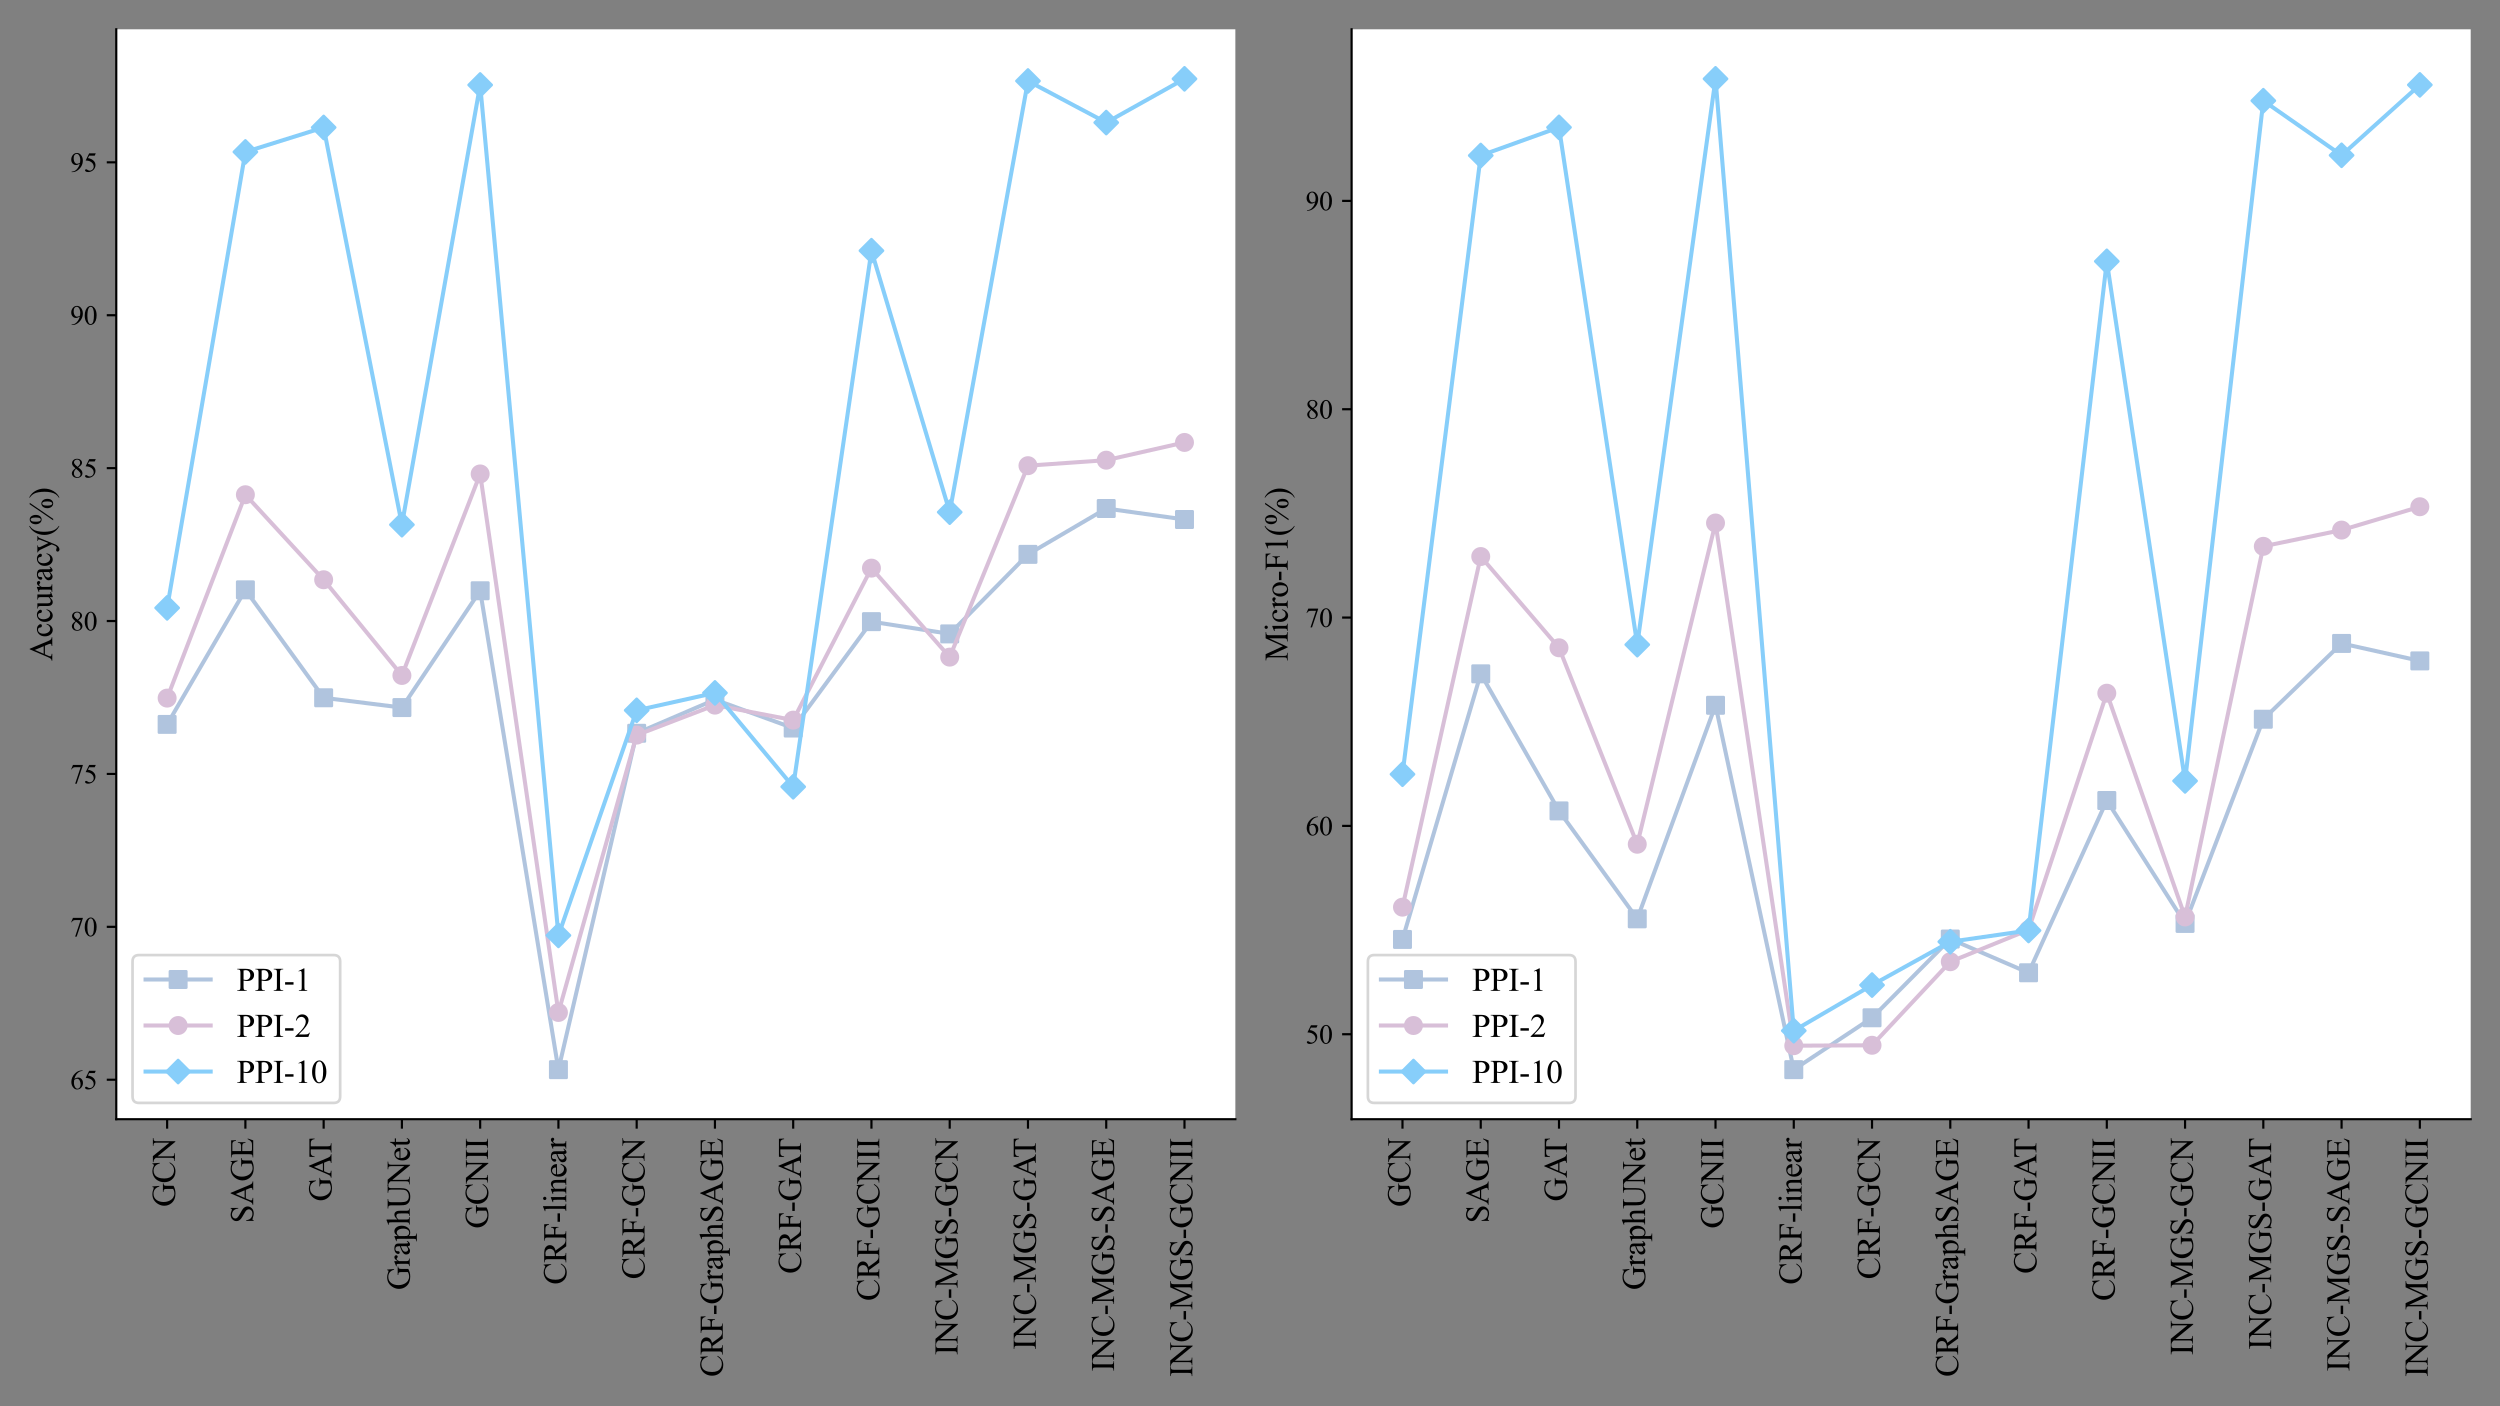 <?xml version="1.0" encoding="utf-8" standalone="no"?>
<!DOCTYPE svg PUBLIC "-//W3C//DTD SVG 1.1//EN"
  "http://www.w3.org/Graphics/SVG/1.1/DTD/svg11.dtd">
<svg xmlns:xlink="http://www.w3.org/1999/xlink" width="921.6pt" height="518.4pt" viewBox="0 0 921.6 518.4" xmlns="http://www.w3.org/2000/svg" version="1.1">
 <rect x="0" y="0" width="921.6" height="518.4" fill="#808080" stroke="none"/>
 <defs>
  <style type="text/css">*{stroke-linejoin: round; stroke-linecap: butt}</style>
 </defs>
 <g id="figure_1">
  <g id="patch_1">
   <path d="M 0 518.4 
L 921.6 518.4 
L 921.6 0 
L 0 0 
L 0 518.4 
z
" style="fill: none"/>
  </g>
  <g id="axes_1">
   <g id="patch_2">
    <path d="M 42.86 412.58 
L 455.4 412.58 
L 455.4 10.8 
L 42.86 10.8 
z
" style="fill: #ffffff"/>
   </g>
   <g id="matplotlib.axis_1">
    <g id="xtick_1">
     <g id="line2d_1">
      <defs>
       <path id="mc4b8235d58" d="M 0 0 
L 0 3.5 
" style="stroke: #000000; stroke-width: 0.8"/>
      </defs>
      <g>
       <use xlink:href="#mc4b8235d58" x="61.612" y="412.58" style="stroke: #000000; stroke-width: 0.8"/>
      </g>
     </g>
     <g id="text_1">
      <!-- GCN -->
      <g transform="translate(64.495 444.917)rotate(-90)scale(0.12 -0.12)">
       <defs>
        <path id="TimesNewRomanPSMT-47" d="M 3928 4334 
L 4038 2997 
L 3928 2997 
Q 3763 3497 3500 3750 
Q 3122 4116 2528 4116 
Q 1719 4116 1297 3475 
Q 944 2934 944 2188 
Q 944 1581 1178 1081 
Q 1413 581 1792 348 
Q 2172 116 2572 116 
Q 2806 116 3025 175 
Q 3244 234 3447 350 
L 3447 1575 
Q 3447 1894 3398 1992 
Q 3350 2091 3248 2142 
Q 3147 2194 2891 2194 
L 2891 2313 
L 4531 2313 
L 4531 2194 
L 4453 2194 
Q 4209 2194 4119 2031 
Q 4056 1916 4056 1575 
L 4056 278 
Q 3697 84 3347 -6 
Q 2997 -97 2569 -97 
Q 1341 -97 703 691 
Q 225 1281 225 2053 
Q 225 2613 494 3125 
Q 813 3734 1369 4063 
Q 1834 4334 2469 4334 
Q 2700 4334 2889 4296 
Q 3078 4259 3425 4131 
Q 3600 4066 3659 4066 
Q 3719 4066 3761 4120 
Q 3803 4175 3813 4334 
L 3928 4334 
z
" transform="scale(0.016)"/>
        <path id="TimesNewRomanPSMT-43" d="M 3853 4334 
L 3950 2894 
L 3853 2894 
Q 3659 3541 3300 3825 
Q 2941 4109 2438 4109 
Q 2016 4109 1675 3895 
Q 1334 3681 1139 3212 
Q 944 2744 944 2047 
Q 944 1472 1128 1050 
Q 1313 628 1683 403 
Q 2053 178 2528 178 
Q 2941 178 3256 354 
Q 3572 531 3950 1056 
L 4047 994 
Q 3728 428 3303 165 
Q 2878 -97 2294 -97 
Q 1241 -97 663 684 
Q 231 1266 231 2053 
Q 231 2688 515 3219 
Q 800 3750 1298 4042 
Q 1797 4334 2388 4334 
Q 2847 4334 3294 4109 
Q 3425 4041 3481 4041 
Q 3566 4041 3628 4100 
Q 3709 4184 3744 4334 
L 3853 4334 
z
" transform="scale(0.016)"/>
        <path id="TimesNewRomanPSMT-4e" d="M -84 4238 
L 1066 4238 
L 3656 1059 
L 3656 3503 
Q 3656 3894 3569 3991 
Q 3453 4122 3203 4122 
L 3056 4122 
L 3056 4238 
L 4531 4238 
L 4531 4122 
L 4381 4122 
Q 4113 4122 4000 3959 
Q 3931 3859 3931 3503 
L 3931 -69 
L 3819 -69 
L 1025 3344 
L 1025 734 
Q 1025 344 1109 247 
Q 1228 116 1475 116 
L 1625 116 
L 1625 0 
L 150 0 
L 150 116 
L 297 116 
Q 569 116 681 278 
Q 750 378 750 734 
L 750 3681 
Q 566 3897 470 3965 
Q 375 4034 191 4094 
Q 100 4122 -84 4122 
L -84 4238 
z
" transform="scale(0.016)"/>
       </defs>
       <use xlink:href="#TimesNewRomanPSMT-47"/>
       <use xlink:href="#TimesNewRomanPSMT-43" x="72.217"/>
       <use xlink:href="#TimesNewRomanPSMT-4e" x="138.916"/>
      </g>
     </g>
    </g>
    <g id="xtick_2">
     <g id="line2d_2">
      <g>
       <use xlink:href="#mc4b8235d58" x="90.461" y="412.58" style="stroke: #000000; stroke-width: 0.8"/>
      </g>
     </g>
     <g id="text_2">
      <!-- SAGE -->
      <g transform="translate(93.344 450.915)rotate(-90)scale(0.12 -0.12)">
       <defs>
        <path id="TimesNewRomanPSMT-53" d="M 2934 4334 
L 2934 2869 
L 2819 2869 
Q 2763 3291 2617 3541 
Q 2472 3791 2203 3937 
Q 1934 4084 1647 4084 
Q 1322 4084 1109 3886 
Q 897 3688 897 3434 
Q 897 3241 1031 3081 
Q 1225 2847 1953 2456 
Q 2547 2138 2764 1967 
Q 2981 1797 3098 1565 
Q 3216 1334 3216 1081 
Q 3216 600 2842 251 
Q 2469 -97 1881 -97 
Q 1697 -97 1534 -69 
Q 1438 -53 1133 45 
Q 828 144 747 144 
Q 669 144 623 97 
Q 578 50 556 -97 
L 441 -97 
L 441 1356 
L 556 1356 
Q 638 900 775 673 
Q 913 447 1195 297 
Q 1478 147 1816 147 
Q 2206 147 2432 353 
Q 2659 559 2659 841 
Q 2659 997 2573 1156 
Q 2488 1316 2306 1453 
Q 2184 1547 1640 1851 
Q 1097 2156 867 2337 
Q 638 2519 519 2737 
Q 400 2956 400 3219 
Q 400 3675 750 4004 
Q 1100 4334 1641 4334 
Q 1978 4334 2356 4169 
Q 2531 4091 2603 4091 
Q 2684 4091 2736 4139 
Q 2788 4188 2819 4334 
L 2934 4334 
z
" transform="scale(0.016)"/>
        <path id="TimesNewRomanPSMT-41" d="M 2928 1419 
L 1288 1419 
L 1000 750 
Q 894 503 894 381 
Q 894 284 986 211 
Q 1078 138 1384 116 
L 1384 0 
L 50 0 
L 50 116 
Q 316 163 394 238 
Q 553 388 747 847 
L 2238 4334 
L 2347 4334 
L 3822 809 
Q 4000 384 4145 257 
Q 4291 131 4550 116 
L 4550 0 
L 2878 0 
L 2878 116 
Q 3131 128 3220 200 
Q 3309 272 3309 375 
Q 3309 513 3184 809 
L 2928 1419 
z
M 2841 1650 
L 2122 3363 
L 1384 1650 
L 2841 1650 
z
" transform="scale(0.016)"/>
        <path id="TimesNewRomanPSMT-45" d="M 1338 4006 
L 1338 2331 
L 2269 2331 
Q 2631 2331 2753 2441 
Q 2916 2584 2934 2947 
L 3050 2947 
L 3050 1472 
L 2934 1472 
Q 2891 1781 2847 1869 
Q 2791 1978 2662 2040 
Q 2534 2103 2269 2103 
L 1338 2103 
L 1338 706 
Q 1338 425 1363 364 
Q 1388 303 1450 267 
Q 1513 231 1688 231 
L 2406 231 
Q 2766 231 2928 281 
Q 3091 331 3241 478 
Q 3434 672 3638 1063 
L 3763 1063 
L 3397 0 
L 131 0 
L 131 116 
L 281 116 
Q 431 116 566 188 
Q 666 238 702 338 
Q 738 438 738 747 
L 738 3500 
Q 738 3903 656 3997 
Q 544 4122 281 4122 
L 131 4122 
L 131 4238 
L 3397 4238 
L 3444 3309 
L 3322 3309 
Q 3256 3644 3176 3769 
Q 3097 3894 2941 3959 
Q 2816 4006 2500 4006 
L 1338 4006 
z
" transform="scale(0.016)"/>
       </defs>
       <use xlink:href="#TimesNewRomanPSMT-53"/>
       <use xlink:href="#TimesNewRomanPSMT-41" x="55.615"/>
       <use xlink:href="#TimesNewRomanPSMT-47" x="127.832"/>
       <use xlink:href="#TimesNewRomanPSMT-45" x="200.049"/>
      </g>
     </g>
    </g>
    <g id="xtick_3">
     <g id="line2d_3">
      <g>
       <use xlink:href="#mc4b8235d58" x="119.31" y="412.58" style="stroke: #000000; stroke-width: 0.8"/>
      </g>
     </g>
     <g id="text_3">
      <!-- GAT -->
      <g transform="translate(122.193 442.907)rotate(-90)scale(0.12 -0.12)">
       <defs>
        <path id="TimesNewRomanPSMT-54" d="M 3703 4238 
L 3750 3244 
L 3631 3244 
Q 3597 3506 3538 3619 
Q 3441 3800 3280 3886 
Q 3119 3972 2856 3972 
L 2259 3972 
L 2259 734 
Q 2259 344 2344 247 
Q 2463 116 2709 116 
L 2856 116 
L 2856 0 
L 1059 0 
L 1059 116 
L 1209 116 
Q 1478 116 1591 278 
Q 1659 378 1659 734 
L 1659 3972 
L 1150 3972 
Q 853 3972 728 3928 
Q 566 3869 450 3700 
Q 334 3531 313 3244 
L 194 3244 
L 244 4238 
L 3703 4238 
z
" transform="scale(0.016)"/>
       </defs>
       <use xlink:href="#TimesNewRomanPSMT-47"/>
       <use xlink:href="#TimesNewRomanPSMT-41" x="72.217"/>
       <use xlink:href="#TimesNewRomanPSMT-54" x="133.309"/>
      </g>
     </g>
    </g>
    <g id="xtick_4">
     <g id="line2d_4">
      <g>
       <use xlink:href="#mc4b8235d58" x="148.159" y="412.58" style="stroke: #000000; stroke-width: 0.8"/>
      </g>
     </g>
     <g id="text_4">
      <!-- GraphUNet -->
      <g transform="translate(151.041 475.562)rotate(-90)scale(0.12 -0.12)">
       <defs>
        <path id="TimesNewRomanPSMT-72" d="M 1038 2947 
L 1038 2303 
Q 1397 2947 1775 2947 
Q 1947 2947 2059 2842 
Q 2172 2738 2172 2600 
Q 2172 2478 2090 2393 
Q 2009 2309 1897 2309 
Q 1788 2309 1652 2417 
Q 1516 2525 1450 2525 
Q 1394 2525 1328 2463 
Q 1188 2334 1038 2041 
L 1038 669 
Q 1038 431 1097 309 
Q 1138 225 1241 169 
Q 1344 113 1538 113 
L 1538 0 
L 72 0 
L 72 113 
Q 291 113 397 181 
Q 475 231 506 341 
Q 522 394 522 644 
L 522 1753 
Q 522 2253 501 2348 
Q 481 2444 426 2487 
Q 372 2531 291 2531 
Q 194 2531 72 2484 
L 41 2597 
L 906 2947 
L 1038 2947 
z
" transform="scale(0.016)"/>
        <path id="TimesNewRomanPSMT-61" d="M 1822 413 
Q 1381 72 1269 19 
Q 1100 -59 909 -59 
Q 613 -59 420 144 
Q 228 347 228 678 
Q 228 888 322 1041 
Q 450 1253 767 1440 
Q 1084 1628 1822 1897 
L 1822 2009 
Q 1822 2438 1686 2597 
Q 1550 2756 1291 2756 
Q 1094 2756 978 2650 
Q 859 2544 859 2406 
L 866 2225 
Q 866 2081 792 2003 
Q 719 1925 600 1925 
Q 484 1925 411 2006 
Q 338 2088 338 2228 
Q 338 2497 613 2722 
Q 888 2947 1384 2947 
Q 1766 2947 2009 2819 
Q 2194 2722 2281 2516 
Q 2338 2381 2338 1966 
L 2338 994 
Q 2338 584 2353 492 
Q 2369 400 2405 369 
Q 2441 338 2488 338 
Q 2538 338 2575 359 
Q 2641 400 2828 588 
L 2828 413 
Q 2478 -56 2159 -56 
Q 2006 -56 1915 50 
Q 1825 156 1822 413 
z
M 1822 616 
L 1822 1706 
Q 1350 1519 1213 1441 
Q 966 1303 859 1153 
Q 753 1003 753 825 
Q 753 600 887 451 
Q 1022 303 1197 303 
Q 1434 303 1822 616 
z
" transform="scale(0.016)"/>
        <path id="TimesNewRomanPSMT-70" d="M -6 2578 
L 875 2934 
L 994 2934 
L 994 2266 
Q 1216 2644 1439 2795 
Q 1663 2947 1909 2947 
Q 2341 2947 2628 2609 
Q 2981 2197 2981 1534 
Q 2981 794 2556 309 
Q 2206 -88 1675 -88 
Q 1444 -88 1275 -22 
Q 1150 25 994 166 
L 994 -706 
Q 994 -1000 1030 -1079 
Q 1066 -1159 1155 -1206 
Q 1244 -1253 1478 -1253 
L 1478 -1369 
L -22 -1369 
L -22 -1253 
L 56 -1253 
Q 228 -1256 350 -1188 
Q 409 -1153 442 -1076 
Q 475 -1000 475 -688 
L 475 2019 
Q 475 2297 450 2372 
Q 425 2447 370 2484 
Q 316 2522 222 2522 
Q 147 2522 31 2478 
L -6 2578 
z
M 994 2081 
L 994 1013 
Q 994 666 1022 556 
Q 1066 375 1236 237 
Q 1406 100 1666 100 
Q 1978 100 2172 344 
Q 2425 663 2425 1241 
Q 2425 1897 2138 2250 
Q 1938 2494 1663 2494 
Q 1513 2494 1366 2419 
Q 1253 2363 994 2081 
z
" transform="scale(0.016)"/>
        <path id="TimesNewRomanPSMT-68" d="M 1041 4444 
L 1041 2350 
Q 1388 2731 1591 2839 
Q 1794 2947 1997 2947 
Q 2241 2947 2416 2812 
Q 2591 2678 2675 2391 
Q 2734 2191 2734 1659 
L 2734 647 
Q 2734 375 2778 275 
Q 2809 200 2884 156 
Q 2959 113 3159 113 
L 3159 0 
L 1753 0 
L 1753 113 
L 1819 113 
Q 2019 113 2097 173 
Q 2175 234 2206 353 
Q 2216 403 2216 647 
L 2216 1659 
Q 2216 2128 2167 2275 
Q 2119 2422 2012 2495 
Q 1906 2569 1756 2569 
Q 1603 2569 1437 2487 
Q 1272 2406 1041 2159 
L 1041 647 
Q 1041 353 1073 281 
Q 1106 209 1195 161 
Q 1284 113 1503 113 
L 1503 0 
L 84 0 
L 84 113 
Q 275 113 384 172 
Q 447 203 484 290 
Q 522 378 522 647 
L 522 3238 
Q 522 3728 498 3840 
Q 475 3953 426 3993 
Q 378 4034 297 4034 
Q 231 4034 84 3984 
L 41 4094 
L 897 4444 
L 1041 4444 
z
" transform="scale(0.016)"/>
        <path id="TimesNewRomanPSMT-55" d="M 3053 4122 
L 3053 4238 
L 4553 4238 
L 4553 4122 
L 4394 4122 
Q 4144 4122 4009 3913 
Q 3944 3816 3944 3463 
L 3944 1744 
Q 3944 1106 3817 754 
Q 3691 403 3320 151 
Q 2950 -100 2313 -100 
Q 1619 -100 1259 140 
Q 900 381 750 788 
Q 650 1066 650 1831 
L 650 3488 
Q 650 3878 542 4000 
Q 434 4122 194 4122 
L 34 4122 
L 34 4238 
L 1866 4238 
L 1866 4122 
L 1703 4122 
Q 1441 4122 1328 3956 
Q 1250 3844 1250 3488 
L 1250 1641 
Q 1250 1394 1295 1075 
Q 1341 756 1459 578 
Q 1578 400 1801 284 
Q 2025 169 2350 169 
Q 2766 169 3094 350 
Q 3422 531 3542 814 
Q 3663 1097 3663 1772 
L 3663 3488 
Q 3663 3884 3575 3984 
Q 3453 4122 3213 4122 
L 3053 4122 
z
" transform="scale(0.016)"/>
        <path id="TimesNewRomanPSMT-65" d="M 681 1784 
Q 678 1147 991 784 
Q 1303 422 1725 422 
Q 2006 422 2214 576 
Q 2422 731 2563 1106 
L 2659 1044 
Q 2594 616 2278 264 
Q 1963 -88 1488 -88 
Q 972 -88 605 314 
Q 238 716 238 1394 
Q 238 2128 614 2539 
Q 991 2950 1559 2950 
Q 2041 2950 2350 2633 
Q 2659 2316 2659 1784 
L 681 1784 
z
M 681 1966 
L 2006 1966 
Q 1991 2241 1941 2353 
Q 1863 2528 1708 2628 
Q 1553 2728 1384 2728 
Q 1125 2728 920 2526 
Q 716 2325 681 1966 
z
" transform="scale(0.016)"/>
        <path id="TimesNewRomanPSMT-74" d="M 1031 3803 
L 1031 2863 
L 1700 2863 
L 1700 2644 
L 1031 2644 
L 1031 788 
Q 1031 509 1111 412 
Q 1191 316 1316 316 
Q 1419 316 1516 380 
Q 1613 444 1666 569 
L 1788 569 
Q 1678 263 1478 108 
Q 1278 -47 1066 -47 
Q 922 -47 784 33 
Q 647 113 581 261 
Q 516 409 516 719 
L 516 2644 
L 63 2644 
L 63 2747 
Q 234 2816 414 2980 
Q 594 3144 734 3369 
Q 806 3488 934 3803 
L 1031 3803 
z
" transform="scale(0.016)"/>
       </defs>
       <use xlink:href="#TimesNewRomanPSMT-47"/>
       <use xlink:href="#TimesNewRomanPSMT-72" x="72.217"/>
       <use xlink:href="#TimesNewRomanPSMT-61" x="105.518"/>
       <use xlink:href="#TimesNewRomanPSMT-70" x="149.902"/>
       <use xlink:href="#TimesNewRomanPSMT-68" x="199.902"/>
       <use xlink:href="#TimesNewRomanPSMT-55" x="249.902"/>
       <use xlink:href="#TimesNewRomanPSMT-4e" x="322.119"/>
       <use xlink:href="#TimesNewRomanPSMT-65" x="394.336"/>
       <use xlink:href="#TimesNewRomanPSMT-74" x="438.721"/>
      </g>
     </g>
    </g>
    <g id="xtick_5">
     <g id="line2d_5">
      <g>
       <use xlink:href="#mc4b8235d58" x="177.008" y="412.58" style="stroke: #000000; stroke-width: 0.8"/>
      </g>
     </g>
     <g id="text_5">
      <!-- GCNII -->
      <g transform="translate(179.89 452.908)rotate(-90)scale(0.12 -0.12)">
       <defs>
        <path id="TimesNewRomanPSMT-49" d="M 1975 116 
L 1975 0 
L 159 0 
L 159 116 
L 309 116 
Q 572 116 691 269 
Q 766 369 766 750 
L 766 3488 
Q 766 3809 725 3913 
Q 694 3991 597 4047 
Q 459 4122 309 4122 
L 159 4122 
L 159 4238 
L 1975 4238 
L 1975 4122 
L 1822 4122 
Q 1563 4122 1444 3969 
Q 1366 3869 1366 3488 
L 1366 750 
Q 1366 428 1406 325 
Q 1438 247 1538 191 
Q 1672 116 1822 116 
L 1975 116 
z
" transform="scale(0.016)"/>
       </defs>
       <use xlink:href="#TimesNewRomanPSMT-47"/>
       <use xlink:href="#TimesNewRomanPSMT-43" x="72.217"/>
       <use xlink:href="#TimesNewRomanPSMT-4e" x="138.916"/>
       <use xlink:href="#TimesNewRomanPSMT-49" x="211.133"/>
       <use xlink:href="#TimesNewRomanPSMT-49" x="244.434"/>
      </g>
     </g>
    </g>
    <g id="xtick_6">
     <g id="line2d_6">
      <g>
       <use xlink:href="#mc4b8235d58" x="205.857" y="412.58" style="stroke: #000000; stroke-width: 0.8"/>
      </g>
     </g>
     <g id="text_6">
      <!-- CRF-linear -->
      <g transform="translate(208.739 473.574)rotate(-90)scale(0.12 -0.12)">
       <defs>
        <path id="TimesNewRomanPSMT-52" d="M 4325 0 
L 3194 0 
L 1759 1981 
Q 1600 1975 1500 1975 
Q 1459 1975 1412 1976 
Q 1366 1978 1316 1981 
L 1316 750 
Q 1316 350 1403 253 
Q 1522 116 1759 116 
L 1925 116 
L 1925 0 
L 109 0 
L 109 116 
L 269 116 
Q 538 116 653 291 
Q 719 388 719 750 
L 719 3488 
Q 719 3888 631 3984 
Q 509 4122 269 4122 
L 109 4122 
L 109 4238 
L 1653 4238 
Q 2328 4238 2648 4139 
Q 2969 4041 3192 3777 
Q 3416 3513 3416 3147 
Q 3416 2756 3161 2468 
Q 2906 2181 2372 2063 
L 3247 847 
Q 3547 428 3762 290 
Q 3978 153 4325 116 
L 4325 0 
z
M 1316 2178 
Q 1375 2178 1419 2176 
Q 1463 2175 1491 2175 
Q 2097 2175 2405 2437 
Q 2713 2700 2713 3106 
Q 2713 3503 2464 3751 
Q 2216 4000 1806 4000 
Q 1625 4000 1316 3941 
L 1316 2178 
z
" transform="scale(0.016)"/>
        <path id="TimesNewRomanPSMT-46" d="M 1309 4006 
L 1309 2341 
L 2081 2341 
Q 2347 2341 2470 2458 
Q 2594 2575 2634 2922 
L 2750 2922 
L 2750 1488 
L 2634 1488 
Q 2631 1734 2570 1850 
Q 2509 1966 2401 2023 
Q 2294 2081 2081 2081 
L 1309 2081 
L 1309 750 
Q 1309 428 1350 325 
Q 1381 247 1481 191 
Q 1619 116 1769 116 
L 1922 116 
L 1922 0 
L 103 0 
L 103 116 
L 253 116 
Q 516 116 634 269 
Q 709 369 709 750 
L 709 3488 
Q 709 3809 669 3913 
Q 638 3991 541 4047 
Q 406 4122 253 4122 
L 103 4122 
L 103 4238 
L 3256 4238 
L 3297 3306 
L 3188 3306 
Q 3106 3603 2998 3742 
Q 2891 3881 2733 3943 
Q 2575 4006 2244 4006 
L 1309 4006 
z
" transform="scale(0.016)"/>
        <path id="TimesNewRomanPSMT-2d" d="M 259 1672 
L 1875 1672 
L 1875 1200 
L 259 1200 
L 259 1672 
z
" transform="scale(0.016)"/>
        <path id="TimesNewRomanPSMT-6c" d="M 1184 4444 
L 1184 647 
Q 1184 378 1223 290 
Q 1263 203 1344 158 
Q 1425 113 1647 113 
L 1647 0 
L 244 0 
L 244 113 
Q 441 113 512 153 
Q 584 194 625 287 
Q 666 381 666 647 
L 666 3247 
Q 666 3731 644 3842 
Q 622 3953 573 3993 
Q 525 4034 450 4034 
Q 369 4034 244 3984 
L 191 4094 
L 1044 4444 
L 1184 4444 
z
" transform="scale(0.016)"/>
        <path id="TimesNewRomanPSMT-69" d="M 928 4444 
Q 1059 4444 1151 4351 
Q 1244 4259 1244 4128 
Q 1244 3997 1151 3903 
Q 1059 3809 928 3809 
Q 797 3809 703 3903 
Q 609 3997 609 4128 
Q 609 4259 701 4351 
Q 794 4444 928 4444 
z
M 1188 2947 
L 1188 647 
Q 1188 378 1227 289 
Q 1266 200 1342 156 
Q 1419 113 1622 113 
L 1622 0 
L 231 0 
L 231 113 
Q 441 113 512 153 
Q 584 194 626 287 
Q 669 381 669 647 
L 669 1750 
Q 669 2216 641 2353 
Q 619 2453 572 2492 
Q 525 2531 444 2531 
Q 356 2531 231 2484 
L 188 2597 
L 1050 2947 
L 1188 2947 
z
" transform="scale(0.016)"/>
        <path id="TimesNewRomanPSMT-6e" d="M 1034 2341 
Q 1538 2947 1994 2947 
Q 2228 2947 2397 2830 
Q 2566 2713 2666 2444 
Q 2734 2256 2734 1869 
L 2734 647 
Q 2734 375 2778 278 
Q 2813 200 2889 156 
Q 2966 113 3172 113 
L 3172 0 
L 1756 0 
L 1756 113 
L 1816 113 
Q 2016 113 2095 173 
Q 2175 234 2206 353 
Q 2219 400 2219 647 
L 2219 1819 
Q 2219 2209 2117 2386 
Q 2016 2563 1775 2563 
Q 1403 2563 1034 2156 
L 1034 647 
Q 1034 356 1069 288 
Q 1113 197 1189 155 
Q 1266 113 1500 113 
L 1500 0 
L 84 0 
L 84 113 
L 147 113 
Q 366 113 442 223 
Q 519 334 519 647 
L 519 1709 
Q 519 2225 495 2337 
Q 472 2450 423 2490 
Q 375 2531 294 2531 
Q 206 2531 84 2484 
L 38 2597 
L 900 2947 
L 1034 2947 
L 1034 2341 
z
" transform="scale(0.016)"/>
       </defs>
       <use xlink:href="#TimesNewRomanPSMT-43"/>
       <use xlink:href="#TimesNewRomanPSMT-52" x="66.699"/>
       <use xlink:href="#TimesNewRomanPSMT-46" x="133.398"/>
       <use xlink:href="#TimesNewRomanPSMT-2d" x="189.014"/>
       <use xlink:href="#TimesNewRomanPSMT-6c" x="222.314"/>
       <use xlink:href="#TimesNewRomanPSMT-69" x="250.098"/>
       <use xlink:href="#TimesNewRomanPSMT-6e" x="277.881"/>
       <use xlink:href="#TimesNewRomanPSMT-65" x="327.881"/>
       <use xlink:href="#TimesNewRomanPSMT-61" x="372.266"/>
       <use xlink:href="#TimesNewRomanPSMT-72" x="416.65"/>
      </g>
     </g>
    </g>
    <g id="xtick_7">
     <g id="line2d_7">
      <g>
       <use xlink:href="#mc4b8235d58" x="234.706" y="412.58" style="stroke: #000000; stroke-width: 0.8"/>
      </g>
     </g>
     <g id="text_7">
      <!-- CRF-GCN -->
      <g transform="translate(237.588 471.594)rotate(-90)scale(0.12 -0.12)">
       <use xlink:href="#TimesNewRomanPSMT-43"/>
       <use xlink:href="#TimesNewRomanPSMT-52" x="66.699"/>
       <use xlink:href="#TimesNewRomanPSMT-46" x="133.398"/>
       <use xlink:href="#TimesNewRomanPSMT-2d" x="189.014"/>
       <use xlink:href="#TimesNewRomanPSMT-47" x="222.314"/>
       <use xlink:href="#TimesNewRomanPSMT-43" x="294.531"/>
       <use xlink:href="#TimesNewRomanPSMT-4e" x="361.23"/>
      </g>
     </g>
    </g>
    <g id="xtick_8">
     <g id="line2d_8">
      <g>
       <use xlink:href="#mc4b8235d58" x="263.554" y="412.58" style="stroke: #000000; stroke-width: 0.8"/>
      </g>
     </g>
     <g id="text_8">
      <!-- CRF-GraphSAGE -->
      <g transform="translate(266.437 507.581)rotate(-90)scale(0.12 -0.12)">
       <use xlink:href="#TimesNewRomanPSMT-43"/>
       <use xlink:href="#TimesNewRomanPSMT-52" x="66.699"/>
       <use xlink:href="#TimesNewRomanPSMT-46" x="133.398"/>
       <use xlink:href="#TimesNewRomanPSMT-2d" x="189.014"/>
       <use xlink:href="#TimesNewRomanPSMT-47" x="222.314"/>
       <use xlink:href="#TimesNewRomanPSMT-72" x="294.531"/>
       <use xlink:href="#TimesNewRomanPSMT-61" x="327.832"/>
       <use xlink:href="#TimesNewRomanPSMT-70" x="372.217"/>
       <use xlink:href="#TimesNewRomanPSMT-68" x="422.217"/>
       <use xlink:href="#TimesNewRomanPSMT-53" x="472.217"/>
       <use xlink:href="#TimesNewRomanPSMT-41" x="527.832"/>
       <use xlink:href="#TimesNewRomanPSMT-47" x="600.049"/>
       <use xlink:href="#TimesNewRomanPSMT-45" x="672.266"/>
      </g>
     </g>
    </g>
    <g id="xtick_9">
     <g id="line2d_9">
      <g>
       <use xlink:href="#mc4b8235d58" x="292.403" y="412.58" style="stroke: #000000; stroke-width: 0.8"/>
      </g>
     </g>
     <g id="text_9">
      <!-- CRF-GAT -->
      <g transform="translate(295.286 469.584)rotate(-90)scale(0.12 -0.12)">
       <use xlink:href="#TimesNewRomanPSMT-43"/>
       <use xlink:href="#TimesNewRomanPSMT-52" x="66.699"/>
       <use xlink:href="#TimesNewRomanPSMT-46" x="133.398"/>
       <use xlink:href="#TimesNewRomanPSMT-2d" x="189.014"/>
       <use xlink:href="#TimesNewRomanPSMT-47" x="222.314"/>
       <use xlink:href="#TimesNewRomanPSMT-41" x="294.531"/>
       <use xlink:href="#TimesNewRomanPSMT-54" x="355.623"/>
      </g>
     </g>
    </g>
    <g id="xtick_10">
     <g id="line2d_10">
      <g>
       <use xlink:href="#mc4b8235d58" x="321.252" y="412.58" style="stroke: #000000; stroke-width: 0.8"/>
      </g>
     </g>
     <g id="text_10">
      <!-- CRF-GCNII -->
      <g transform="translate(324.135 479.586)rotate(-90)scale(0.12 -0.12)">
       <use xlink:href="#TimesNewRomanPSMT-43"/>
       <use xlink:href="#TimesNewRomanPSMT-52" x="66.699"/>
       <use xlink:href="#TimesNewRomanPSMT-46" x="133.398"/>
       <use xlink:href="#TimesNewRomanPSMT-2d" x="189.014"/>
       <use xlink:href="#TimesNewRomanPSMT-47" x="222.314"/>
       <use xlink:href="#TimesNewRomanPSMT-43" x="294.531"/>
       <use xlink:href="#TimesNewRomanPSMT-4e" x="361.23"/>
       <use xlink:href="#TimesNewRomanPSMT-49" x="433.447"/>
       <use xlink:href="#TimesNewRomanPSMT-49" x="466.748"/>
      </g>
     </g>
    </g>
    <g id="xtick_11">
     <g id="line2d_11">
      <g>
       <use xlink:href="#mc4b8235d58" x="350.101" y="412.58" style="stroke: #000000; stroke-width: 0.8"/>
      </g>
     </g>
     <g id="text_11">
      <!-- INC-MGS-GCN -->
      <g transform="translate(352.984 499.584)rotate(-90)scale(0.12 -0.12)">
       <defs>
        <path id="TimesNewRomanPSMT-4d" d="M 2619 0 
L 981 3566 
L 981 734 
Q 981 344 1066 247 
Q 1181 116 1431 116 
L 1581 116 
L 1581 0 
L 106 0 
L 106 116 
L 256 116 
Q 525 116 638 278 
Q 706 378 706 734 
L 706 3503 
Q 706 3784 644 3909 
Q 600 4000 483 4061 
Q 366 4122 106 4122 
L 106 4238 
L 1306 4238 
L 2844 922 
L 4356 4238 
L 5556 4238 
L 5556 4122 
L 5409 4122 
Q 5138 4122 5025 3959 
Q 4956 3859 4956 3503 
L 4956 734 
Q 4956 344 5044 247 
Q 5159 116 5409 116 
L 5556 116 
L 5556 0 
L 3756 0 
L 3756 116 
L 3906 116 
Q 4178 116 4288 278 
Q 4356 378 4356 734 
L 4356 3566 
L 2722 0 
L 2619 0 
z
" transform="scale(0.016)"/>
       </defs>
       <use xlink:href="#TimesNewRomanPSMT-49"/>
       <use xlink:href="#TimesNewRomanPSMT-4e" x="33.301"/>
       <use xlink:href="#TimesNewRomanPSMT-43" x="105.518"/>
       <use xlink:href="#TimesNewRomanPSMT-2d" x="172.217"/>
       <use xlink:href="#TimesNewRomanPSMT-4d" x="205.518"/>
       <use xlink:href="#TimesNewRomanPSMT-47" x="294.434"/>
       <use xlink:href="#TimesNewRomanPSMT-53" x="366.65"/>
       <use xlink:href="#TimesNewRomanPSMT-2d" x="422.266"/>
       <use xlink:href="#TimesNewRomanPSMT-47" x="455.566"/>
       <use xlink:href="#TimesNewRomanPSMT-43" x="527.783"/>
       <use xlink:href="#TimesNewRomanPSMT-4e" x="594.482"/>
      </g>
     </g>
    </g>
    <g id="xtick_12">
     <g id="line2d_12">
      <g>
       <use xlink:href="#mc4b8235d58" x="378.95" y="412.58" style="stroke: #000000; stroke-width: 0.8"/>
      </g>
     </g>
     <g id="text_12">
      <!-- INC-MGS-GAT -->
      <g transform="translate(381.833 497.574)rotate(-90)scale(0.12 -0.12)">
       <use xlink:href="#TimesNewRomanPSMT-49"/>
       <use xlink:href="#TimesNewRomanPSMT-4e" x="33.301"/>
       <use xlink:href="#TimesNewRomanPSMT-43" x="105.518"/>
       <use xlink:href="#TimesNewRomanPSMT-2d" x="172.217"/>
       <use xlink:href="#TimesNewRomanPSMT-4d" x="205.518"/>
       <use xlink:href="#TimesNewRomanPSMT-47" x="294.434"/>
       <use xlink:href="#TimesNewRomanPSMT-53" x="366.65"/>
       <use xlink:href="#TimesNewRomanPSMT-2d" x="422.266"/>
       <use xlink:href="#TimesNewRomanPSMT-47" x="455.566"/>
       <use xlink:href="#TimesNewRomanPSMT-41" x="527.783"/>
       <use xlink:href="#TimesNewRomanPSMT-54" x="588.875"/>
      </g>
     </g>
    </g>
    <g id="xtick_13">
     <g id="line2d_13">
      <g>
       <use xlink:href="#mc4b8235d58" x="407.799" y="412.58" style="stroke: #000000; stroke-width: 0.8"/>
      </g>
     </g>
     <g id="text_13">
      <!-- INC-MGS-SAGE -->
      <g transform="translate(410.682 505.582)rotate(-90)scale(0.12 -0.12)">
       <use xlink:href="#TimesNewRomanPSMT-49"/>
       <use xlink:href="#TimesNewRomanPSMT-4e" x="33.301"/>
       <use xlink:href="#TimesNewRomanPSMT-43" x="105.518"/>
       <use xlink:href="#TimesNewRomanPSMT-2d" x="172.217"/>
       <use xlink:href="#TimesNewRomanPSMT-4d" x="205.518"/>
       <use xlink:href="#TimesNewRomanPSMT-47" x="294.434"/>
       <use xlink:href="#TimesNewRomanPSMT-53" x="366.65"/>
       <use xlink:href="#TimesNewRomanPSMT-2d" x="422.266"/>
       <use xlink:href="#TimesNewRomanPSMT-53" x="455.566"/>
       <use xlink:href="#TimesNewRomanPSMT-41" x="511.182"/>
       <use xlink:href="#TimesNewRomanPSMT-47" x="583.398"/>
       <use xlink:href="#TimesNewRomanPSMT-45" x="655.615"/>
      </g>
     </g>
    </g>
    <g id="xtick_14">
     <g id="line2d_14">
      <g>
       <use xlink:href="#mc4b8235d58" x="436.648" y="412.58" style="stroke: #000000; stroke-width: 0.8"/>
      </g>
     </g>
     <g id="text_14">
      <!-- INC-MGS-GCNII -->
      <g transform="translate(439.531 507.576)rotate(-90)scale(0.12 -0.12)">
       <use xlink:href="#TimesNewRomanPSMT-49"/>
       <use xlink:href="#TimesNewRomanPSMT-4e" x="33.301"/>
       <use xlink:href="#TimesNewRomanPSMT-43" x="105.518"/>
       <use xlink:href="#TimesNewRomanPSMT-2d" x="172.217"/>
       <use xlink:href="#TimesNewRomanPSMT-4d" x="205.518"/>
       <use xlink:href="#TimesNewRomanPSMT-47" x="294.434"/>
       <use xlink:href="#TimesNewRomanPSMT-53" x="366.65"/>
       <use xlink:href="#TimesNewRomanPSMT-2d" x="422.266"/>
       <use xlink:href="#TimesNewRomanPSMT-47" x="455.566"/>
       <use xlink:href="#TimesNewRomanPSMT-43" x="527.783"/>
       <use xlink:href="#TimesNewRomanPSMT-4e" x="594.482"/>
       <use xlink:href="#TimesNewRomanPSMT-49" x="666.699"/>
       <use xlink:href="#TimesNewRomanPSMT-49" x="700"/>
      </g>
     </g>
    </g>
   </g>
   <g id="matplotlib.axis_2">
    <g id="ytick_1">
     <g id="line2d_15">
      <defs>
       <path id="m9e180a29ab" d="M 0 0 
L -3.5 0 
" style="stroke: #000000; stroke-width: 0.8"/>
      </defs>
      <g>
       <use xlink:href="#m9e180a29ab" x="42.86" y="398.037" style="stroke: #000000; stroke-width: 0.8"/>
      </g>
     </g>
     <g id="text_15">
      <!-- 65 -->
      <g transform="translate(25.86 401.509)scale(0.1 -0.1)">
       <defs>
        <path id="TimesNewRomanPSMT-36" d="M 2869 4325 
L 2869 4209 
Q 2456 4169 2195 4045 
Q 1934 3922 1679 3669 
Q 1425 3416 1258 3105 
Q 1091 2794 978 2366 
Q 1428 2675 1881 2675 
Q 2316 2675 2634 2325 
Q 2953 1975 2953 1425 
Q 2953 894 2631 456 
Q 2244 -75 1606 -75 
Q 1172 -75 869 213 
Q 275 772 275 1663 
Q 275 2231 503 2743 
Q 731 3256 1154 3653 
Q 1578 4050 1965 4187 
Q 2353 4325 2688 4325 
L 2869 4325 
z
M 925 2138 
Q 869 1716 869 1456 
Q 869 1156 980 804 
Q 1091 453 1309 247 
Q 1469 100 1697 100 
Q 1969 100 2183 356 
Q 2397 613 2397 1088 
Q 2397 1622 2184 2012 
Q 1972 2403 1581 2403 
Q 1463 2403 1327 2353 
Q 1191 2303 925 2138 
z
" transform="scale(0.016)"/>
        <path id="TimesNewRomanPSMT-35" d="M 2778 4238 
L 2534 3706 
L 1259 3706 
L 981 3138 
Q 1809 3016 2294 2522 
Q 2709 2097 2709 1522 
Q 2709 1188 2573 903 
Q 2438 619 2231 419 
Q 2025 219 1772 97 
Q 1413 -75 1034 -75 
Q 653 -75 479 54 
Q 306 184 306 341 
Q 306 428 378 495 
Q 450 563 559 563 
Q 641 563 702 538 
Q 763 513 909 409 
Q 1144 247 1384 247 
Q 1750 247 2026 523 
Q 2303 800 2303 1197 
Q 2303 1581 2056 1914 
Q 1809 2247 1375 2428 
Q 1034 2569 447 2591 
L 1259 4238 
L 2778 4238 
z
" transform="scale(0.016)"/>
       </defs>
       <use xlink:href="#TimesNewRomanPSMT-36"/>
       <use xlink:href="#TimesNewRomanPSMT-35" x="50"/>
      </g>
     </g>
    </g>
    <g id="ytick_2">
     <g id="line2d_16">
      <g>
       <use xlink:href="#m9e180a29ab" x="42.86" y="341.671" style="stroke: #000000; stroke-width: 0.8"/>
      </g>
     </g>
     <g id="text_16">
      <!-- 70 -->
      <g transform="translate(25.86 345.143)scale(0.1 -0.1)">
       <defs>
        <path id="TimesNewRomanPSMT-37" d="M 644 4238 
L 2916 4238 
L 2916 4119 
L 1503 -88 
L 1153 -88 
L 2419 3728 
L 1253 3728 
Q 900 3728 750 3644 
Q 488 3500 328 3200 
L 238 3234 
L 644 4238 
z
" transform="scale(0.016)"/>
        <path id="TimesNewRomanPSMT-30" d="M 231 2094 
Q 231 2819 450 3342 
Q 669 3866 1031 4122 
Q 1313 4325 1613 4325 
Q 2100 4325 2488 3828 
Q 2972 3213 2972 2159 
Q 2972 1422 2759 906 
Q 2547 391 2217 158 
Q 1888 -75 1581 -75 
Q 975 -75 572 641 
Q 231 1244 231 2094 
z
M 844 2016 
Q 844 1141 1059 588 
Q 1238 122 1591 122 
Q 1759 122 1940 273 
Q 2122 425 2216 781 
Q 2359 1319 2359 2297 
Q 2359 3022 2209 3506 
Q 2097 3866 1919 4016 
Q 1791 4119 1609 4119 
Q 1397 4119 1231 3928 
Q 1006 3669 925 3112 
Q 844 2556 844 2016 
z
" transform="scale(0.016)"/>
       </defs>
       <use xlink:href="#TimesNewRomanPSMT-37"/>
       <use xlink:href="#TimesNewRomanPSMT-30" x="50"/>
      </g>
     </g>
    </g>
    <g id="ytick_3">
     <g id="line2d_17">
      <g>
       <use xlink:href="#m9e180a29ab" x="42.86" y="285.305" style="stroke: #000000; stroke-width: 0.8"/>
      </g>
     </g>
     <g id="text_17">
      <!-- 75 -->
      <g transform="translate(25.86 288.776)scale(0.1 -0.1)">
       <use xlink:href="#TimesNewRomanPSMT-37"/>
       <use xlink:href="#TimesNewRomanPSMT-35" x="50"/>
      </g>
     </g>
    </g>
    <g id="ytick_4">
     <g id="line2d_18">
      <g>
       <use xlink:href="#m9e180a29ab" x="42.86" y="228.938" style="stroke: #000000; stroke-width: 0.8"/>
      </g>
     </g>
     <g id="text_18">
      <!-- 80 -->
      <g transform="translate(25.86 232.41)scale(0.1 -0.1)">
       <defs>
        <path id="TimesNewRomanPSMT-38" d="M 1228 2134 
Q 725 2547 579 2797 
Q 434 3047 434 3316 
Q 434 3728 753 4026 
Q 1072 4325 1600 4325 
Q 2113 4325 2425 4047 
Q 2738 3769 2738 3413 
Q 2738 3175 2569 2928 
Q 2400 2681 1866 2347 
Q 2416 1922 2594 1678 
Q 2831 1359 2831 1006 
Q 2831 559 2490 242 
Q 2150 -75 1597 -75 
Q 994 -75 656 303 
Q 388 606 388 966 
Q 388 1247 577 1523 
Q 766 1800 1228 2134 
z
M 1719 2469 
Q 2094 2806 2194 3001 
Q 2294 3197 2294 3444 
Q 2294 3772 2109 3958 
Q 1925 4144 1606 4144 
Q 1288 4144 1088 3959 
Q 888 3775 888 3528 
Q 888 3366 970 3203 
Q 1053 3041 1206 2894 
L 1719 2469 
z
M 1375 2016 
Q 1116 1797 991 1539 
Q 866 1281 866 981 
Q 866 578 1086 336 
Q 1306 94 1647 94 
Q 1984 94 2187 284 
Q 2391 475 2391 747 
Q 2391 972 2272 1150 
Q 2050 1481 1375 2016 
z
" transform="scale(0.016)"/>
       </defs>
       <use xlink:href="#TimesNewRomanPSMT-38"/>
       <use xlink:href="#TimesNewRomanPSMT-30" x="50"/>
      </g>
     </g>
    </g>
    <g id="ytick_5">
     <g id="line2d_19">
      <g>
       <use xlink:href="#m9e180a29ab" x="42.86" y="172.572" style="stroke: #000000; stroke-width: 0.8"/>
      </g>
     </g>
     <g id="text_19">
      <!-- 85 -->
      <g transform="translate(25.86 176.044)scale(0.1 -0.1)">
       <use xlink:href="#TimesNewRomanPSMT-38"/>
       <use xlink:href="#TimesNewRomanPSMT-35" x="50"/>
      </g>
     </g>
    </g>
    <g id="ytick_6">
     <g id="line2d_20">
      <g>
       <use xlink:href="#m9e180a29ab" x="42.86" y="116.205" style="stroke: #000000; stroke-width: 0.8"/>
      </g>
     </g>
     <g id="text_20">
      <!-- 90 -->
      <g transform="translate(25.86 119.677)scale(0.1 -0.1)">
       <defs>
        <path id="TimesNewRomanPSMT-39" d="M 338 -88 
L 338 28 
Q 744 34 1094 217 
Q 1444 400 1770 856 
Q 2097 1313 2225 1859 
Q 1734 1544 1338 1544 
Q 891 1544 572 1889 
Q 253 2234 253 2806 
Q 253 3363 572 3797 
Q 956 4325 1575 4325 
Q 2097 4325 2469 3894 
Q 2925 3359 2925 2575 
Q 2925 1869 2578 1258 
Q 2231 647 1613 244 
Q 1109 -88 516 -88 
L 338 -88 
z
M 2275 2091 
Q 2331 2497 2331 2741 
Q 2331 3044 2228 3395 
Q 2125 3747 1936 3934 
Q 1747 4122 1506 4122 
Q 1228 4122 1018 3872 
Q 809 3622 809 3128 
Q 809 2469 1088 2097 
Q 1291 1828 1588 1828 
Q 1731 1828 1928 1897 
Q 2125 1966 2275 2091 
z
" transform="scale(0.016)"/>
       </defs>
       <use xlink:href="#TimesNewRomanPSMT-39"/>
       <use xlink:href="#TimesNewRomanPSMT-30" x="50"/>
      </g>
     </g>
    </g>
    <g id="ytick_7">
     <g id="line2d_21">
      <g>
       <use xlink:href="#m9e180a29ab" x="42.86" y="59.839" style="stroke: #000000; stroke-width: 0.8"/>
      </g>
     </g>
     <g id="text_21">
      <!-- 95 -->
      <g transform="translate(25.86 63.311)scale(0.1 -0.1)">
       <use xlink:href="#TimesNewRomanPSMT-39"/>
       <use xlink:href="#TimesNewRomanPSMT-35" x="50"/>
      </g>
     </g>
    </g>
    <g id="text_22">
     <!-- Accuracy(%) -->
     <g transform="translate(19.271 243.668)rotate(-90)scale(0.12 -0.12)">
      <defs>
       <path id="TimesNewRomanPSMT-63" d="M 2631 1088 
Q 2516 522 2178 217 
Q 1841 -88 1431 -88 
Q 944 -88 581 321 
Q 219 731 219 1428 
Q 219 2103 620 2525 
Q 1022 2947 1584 2947 
Q 2006 2947 2278 2723 
Q 2550 2500 2550 2259 
Q 2550 2141 2473 2067 
Q 2397 1994 2259 1994 
Q 2075 1994 1981 2113 
Q 1928 2178 1911 2362 
Q 1894 2547 1784 2644 
Q 1675 2738 1481 2738 
Q 1169 2738 978 2506 
Q 725 2200 725 1697 
Q 725 1184 976 792 
Q 1228 400 1656 400 
Q 1963 400 2206 609 
Q 2378 753 2541 1131 
L 2631 1088 
z
" transform="scale(0.016)"/>
       <path id="TimesNewRomanPSMT-75" d="M 2709 2863 
L 2709 1128 
Q 2709 631 2732 520 
Q 2756 409 2807 365 
Q 2859 322 2928 322 
Q 3025 322 3147 375 
L 3191 266 
L 2334 -88 
L 2194 -88 
L 2194 519 
Q 1825 119 1631 15 
Q 1438 -88 1222 -88 
Q 981 -88 804 51 
Q 628 191 559 409 
Q 491 628 491 1028 
L 491 2306 
Q 491 2509 447 2587 
Q 403 2666 317 2708 
Q 231 2750 6 2747 
L 6 2863 
L 1009 2863 
L 1009 947 
Q 1009 547 1148 422 
Q 1288 297 1484 297 
Q 1619 297 1789 381 
Q 1959 466 2194 703 
L 2194 2325 
Q 2194 2569 2105 2655 
Q 2016 2741 1734 2747 
L 1734 2863 
L 2709 2863 
z
" transform="scale(0.016)"/>
       <path id="TimesNewRomanPSMT-79" d="M 38 2863 
L 1372 2863 
L 1372 2747 
L 1306 2747 
Q 1166 2747 1095 2686 
Q 1025 2625 1025 2534 
Q 1025 2413 1128 2197 
L 1825 753 
L 2466 2334 
Q 2519 2463 2519 2588 
Q 2519 2644 2497 2672 
Q 2472 2706 2419 2726 
Q 2366 2747 2231 2747 
L 2231 2863 
L 3163 2863 
L 3163 2747 
Q 3047 2734 2984 2696 
Q 2922 2659 2847 2556 
Q 2819 2513 2741 2316 
L 1575 -541 
Q 1406 -956 1132 -1168 
Q 859 -1381 606 -1381 
Q 422 -1381 303 -1275 
Q 184 -1169 184 -1031 
Q 184 -900 270 -820 
Q 356 -741 506 -741 
Q 609 -741 788 -809 
Q 913 -856 944 -856 
Q 1038 -856 1148 -759 
Q 1259 -663 1372 -384 
L 1575 113 
L 547 2272 
Q 500 2369 397 2513 
Q 319 2622 269 2659 
Q 197 2709 38 2747 
L 38 2863 
z
" transform="scale(0.016)"/>
       <path id="TimesNewRomanPSMT-28" d="M 1988 -1253 
L 1988 -1369 
Q 1516 -1131 1200 -813 
Q 750 -359 506 256 
Q 263 872 263 1534 
Q 263 2503 741 3301 
Q 1219 4100 1988 4444 
L 1988 4313 
Q 1603 4100 1356 3731 
Q 1109 3363 987 2797 
Q 866 2231 866 1616 
Q 866 947 969 400 
Q 1050 -31 1165 -292 
Q 1281 -553 1476 -793 
Q 1672 -1034 1988 -1253 
z
" transform="scale(0.016)"/>
       <path id="TimesNewRomanPSMT-25" d="M 4350 4334 
L 1263 -175 
L 984 -175 
L 4072 4334 
L 4350 4334 
z
M 1138 4334 
Q 1559 4334 1792 3984 
Q 2025 3634 2025 3181 
Q 2025 2638 1762 2341 
Q 1500 2044 1131 2044 
Q 884 2044 678 2180 
Q 472 2316 348 2584 
Q 225 2853 225 3181 
Q 225 3509 350 3786 
Q 475 4063 692 4198 
Q 909 4334 1138 4334 
z
M 1128 4159 
Q 969 4159 845 3971 
Q 722 3784 722 3184 
Q 722 2750 791 2522 
Q 844 2350 956 2256 
Q 1022 2200 1119 2200 
Q 1269 2200 1375 2363 
Q 1531 2603 1531 3166 
Q 1531 3759 1378 4000 
Q 1278 4159 1128 4159 
z
M 4206 2103 
Q 4428 2103 4648 1962 
Q 4869 1822 4989 1553 
Q 5109 1284 5109 963 
Q 5109 409 4843 117 
Q 4578 -175 4216 -175 
Q 3988 -175 3773 -34 
Q 3559 106 3436 367 
Q 3313 628 3313 963 
Q 3313 1291 3436 1562 
Q 3559 1834 3773 1968 
Q 3988 2103 4206 2103 
z
M 4209 1938 
Q 4059 1938 3950 1769 
Q 3809 1550 3809 941 
Q 3809 381 3953 159 
Q 4059 0 4209 0 
Q 4353 0 4466 172 
Q 4616 400 4616 956 
Q 4616 1544 4466 1778 
Q 4363 1938 4209 1938 
z
" transform="scale(0.016)"/>
       <path id="TimesNewRomanPSMT-29" d="M 144 4313 
L 144 4444 
Q 619 4209 934 3891 
Q 1381 3434 1625 2820 
Q 1869 2206 1869 1541 
Q 1869 572 1392 -226 
Q 916 -1025 144 -1369 
L 144 -1253 
Q 528 -1038 776 -670 
Q 1025 -303 1145 264 
Q 1266 831 1266 1447 
Q 1266 2113 1163 2663 
Q 1084 3094 967 3353 
Q 850 3613 656 3853 
Q 463 4094 144 4313 
z
" transform="scale(0.016)"/>
      </defs>
      <use xlink:href="#TimesNewRomanPSMT-41"/>
      <use xlink:href="#TimesNewRomanPSMT-63" x="72.217"/>
      <use xlink:href="#TimesNewRomanPSMT-63" x="116.602"/>
      <use xlink:href="#TimesNewRomanPSMT-75" x="160.986"/>
      <use xlink:href="#TimesNewRomanPSMT-72" x="210.986"/>
      <use xlink:href="#TimesNewRomanPSMT-61" x="244.287"/>
      <use xlink:href="#TimesNewRomanPSMT-63" x="288.672"/>
      <use xlink:href="#TimesNewRomanPSMT-79" x="333.057"/>
      <use xlink:href="#TimesNewRomanPSMT-28" x="383.057"/>
      <use xlink:href="#TimesNewRomanPSMT-25" x="416.357"/>
      <use xlink:href="#TimesNewRomanPSMT-29" x="499.658"/>
     </g>
    </g>
   </g>
   <g id="line2d_22">
    <path d="M 61.612 267.042 
L 90.461 217.439 
L 119.31 257.234 
L 148.159 260.842 
L 177.008 217.778 
L 205.857 394.317 
L 234.706 270.311 
L 263.554 257.91 
L 292.403 268.395 
L 321.252 229.164 
L 350.101 233.673 
L 378.95 204.362 
L 407.799 187.452 
L 436.648 191.511 
" clip-path="url(#p36f3533c64)" style="fill: none; stroke: #b0c4de; stroke-width: 1.5; stroke-linecap: square"/>
    <defs>
     <path id="mec3eb7c81f" d="M -3 3 
L 3 3 
L 3 -3 
L -3 -3 
z
" style="stroke: #b0c4de; stroke-linejoin: miter"/>
    </defs>
    <g clip-path="url(#p36f3533c64)">
     <use xlink:href="#mec3eb7c81f" x="61.612" y="267.042" style="fill: #b0c4de; stroke: #b0c4de; stroke-linejoin: miter"/>
     <use xlink:href="#mec3eb7c81f" x="90.461" y="217.439" style="fill: #b0c4de; stroke: #b0c4de; stroke-linejoin: miter"/>
     <use xlink:href="#mec3eb7c81f" x="119.31" y="257.234" style="fill: #b0c4de; stroke: #b0c4de; stroke-linejoin: miter"/>
     <use xlink:href="#mec3eb7c81f" x="148.159" y="260.842" style="fill: #b0c4de; stroke: #b0c4de; stroke-linejoin: miter"/>
     <use xlink:href="#mec3eb7c81f" x="177.008" y="217.778" style="fill: #b0c4de; stroke: #b0c4de; stroke-linejoin: miter"/>
     <use xlink:href="#mec3eb7c81f" x="205.857" y="394.317" style="fill: #b0c4de; stroke: #b0c4de; stroke-linejoin: miter"/>
     <use xlink:href="#mec3eb7c81f" x="234.706" y="270.311" style="fill: #b0c4de; stroke: #b0c4de; stroke-linejoin: miter"/>
     <use xlink:href="#mec3eb7c81f" x="263.554" y="257.91" style="fill: #b0c4de; stroke: #b0c4de; stroke-linejoin: miter"/>
     <use xlink:href="#mec3eb7c81f" x="292.403" y="268.395" style="fill: #b0c4de; stroke: #b0c4de; stroke-linejoin: miter"/>
     <use xlink:href="#mec3eb7c81f" x="321.252" y="229.164" style="fill: #b0c4de; stroke: #b0c4de; stroke-linejoin: miter"/>
     <use xlink:href="#mec3eb7c81f" x="350.101" y="233.673" style="fill: #b0c4de; stroke: #b0c4de; stroke-linejoin: miter"/>
     <use xlink:href="#mec3eb7c81f" x="378.95" y="204.362" style="fill: #b0c4de; stroke: #b0c4de; stroke-linejoin: miter"/>
     <use xlink:href="#mec3eb7c81f" x="407.799" y="187.452" style="fill: #b0c4de; stroke: #b0c4de; stroke-linejoin: miter"/>
     <use xlink:href="#mec3eb7c81f" x="436.648" y="191.511" style="fill: #b0c4de; stroke: #b0c4de; stroke-linejoin: miter"/>
    </g>
   </g>
   <g id="line2d_23">
    <path d="M 61.612 257.347 
L 90.461 182.379 
L 119.31 213.719 
L 148.159 249.005 
L 177.008 174.714 
L 205.857 373.236 
L 234.706 270.987 
L 263.554 259.94 
L 292.403 265.464 
L 321.252 209.435 
L 350.101 242.241 
L 378.95 171.67 
L 407.799 169.641 
L 436.648 163.102 
" clip-path="url(#p36f3533c64)" style="fill: none; stroke: #d8bfd8; stroke-width: 1.5; stroke-linecap: square"/>
    <defs>
     <path id="m125d53cd89" d="M 0 3 
C 0.796 3 1.559 2.684 2.121 2.121 
C 2.684 1.559 3 0.796 3 0 
C 3 -0.796 2.684 -1.559 2.121 -2.121 
C 1.559 -2.684 0.796 -3 0 -3 
C -0.796 -3 -1.559 -2.684 -2.121 -2.121 
C -2.684 -1.559 -3 -0.796 -3 0 
C -3 0.796 -2.684 1.559 -2.121 2.121 
C -1.559 2.684 -0.796 3 0 3 
z
" style="stroke: #d8bfd8"/>
    </defs>
    <g clip-path="url(#p36f3533c64)">
     <use xlink:href="#m125d53cd89" x="61.612" y="257.347" style="fill: #d8bfd8; stroke: #d8bfd8"/>
     <use xlink:href="#m125d53cd89" x="90.461" y="182.379" style="fill: #d8bfd8; stroke: #d8bfd8"/>
     <use xlink:href="#m125d53cd89" x="119.31" y="213.719" style="fill: #d8bfd8; stroke: #d8bfd8"/>
     <use xlink:href="#m125d53cd89" x="148.159" y="249.005" style="fill: #d8bfd8; stroke: #d8bfd8"/>
     <use xlink:href="#m125d53cd89" x="177.008" y="174.714" style="fill: #d8bfd8; stroke: #d8bfd8"/>
     <use xlink:href="#m125d53cd89" x="205.857" y="373.236" style="fill: #d8bfd8; stroke: #d8bfd8"/>
     <use xlink:href="#m125d53cd89" x="234.706" y="270.987" style="fill: #d8bfd8; stroke: #d8bfd8"/>
     <use xlink:href="#m125d53cd89" x="263.554" y="259.94" style="fill: #d8bfd8; stroke: #d8bfd8"/>
     <use xlink:href="#m125d53cd89" x="292.403" y="265.464" style="fill: #d8bfd8; stroke: #d8bfd8"/>
     <use xlink:href="#m125d53cd89" x="321.252" y="209.435" style="fill: #d8bfd8; stroke: #d8bfd8"/>
     <use xlink:href="#m125d53cd89" x="350.101" y="242.241" style="fill: #d8bfd8; stroke: #d8bfd8"/>
     <use xlink:href="#m125d53cd89" x="378.95" y="171.67" style="fill: #d8bfd8; stroke: #d8bfd8"/>
     <use xlink:href="#m125d53cd89" x="407.799" y="169.641" style="fill: #d8bfd8; stroke: #d8bfd8"/>
     <use xlink:href="#m125d53cd89" x="436.648" y="163.102" style="fill: #d8bfd8; stroke: #d8bfd8"/>
    </g>
   </g>
   <g id="line2d_24">
    <path d="M 61.612 224.091 
L 90.461 56.006 
L 119.31 46.987 
L 148.159 193.427 
L 177.008 31.317 
L 205.857 344.828 
L 234.706 261.856 
L 263.554 255.43 
L 292.403 290.039 
L 321.252 92.419 
L 350.101 188.805 
L 378.95 29.852 
L 407.799 45.184 
L 436.648 29.063 
" clip-path="url(#p36f3533c64)" style="fill: none; stroke: #87cefa; stroke-width: 1.5; stroke-linecap: square"/>
    <defs>
     <path id="mcb62d010c0" d="M 0 4.243 
L 4.243 0 
L 0 -4.243 
L -4.243 0 
z
" style="stroke: #87cefa; stroke-linejoin: miter"/>
    </defs>
    <g clip-path="url(#p36f3533c64)">
     <use xlink:href="#mcb62d010c0" x="61.612" y="224.091" style="fill: #87cefa; stroke: #87cefa; stroke-linejoin: miter"/>
     <use xlink:href="#mcb62d010c0" x="90.461" y="56.006" style="fill: #87cefa; stroke: #87cefa; stroke-linejoin: miter"/>
     <use xlink:href="#mcb62d010c0" x="119.31" y="46.987" style="fill: #87cefa; stroke: #87cefa; stroke-linejoin: miter"/>
     <use xlink:href="#mcb62d010c0" x="148.159" y="193.427" style="fill: #87cefa; stroke: #87cefa; stroke-linejoin: miter"/>
     <use xlink:href="#mcb62d010c0" x="177.008" y="31.317" style="fill: #87cefa; stroke: #87cefa; stroke-linejoin: miter"/>
     <use xlink:href="#mcb62d010c0" x="205.857" y="344.828" style="fill: #87cefa; stroke: #87cefa; stroke-linejoin: miter"/>
     <use xlink:href="#mcb62d010c0" x="234.706" y="261.856" style="fill: #87cefa; stroke: #87cefa; stroke-linejoin: miter"/>
     <use xlink:href="#mcb62d010c0" x="263.554" y="255.43" style="fill: #87cefa; stroke: #87cefa; stroke-linejoin: miter"/>
     <use xlink:href="#mcb62d010c0" x="292.403" y="290.039" style="fill: #87cefa; stroke: #87cefa; stroke-linejoin: miter"/>
     <use xlink:href="#mcb62d010c0" x="321.252" y="92.419" style="fill: #87cefa; stroke: #87cefa; stroke-linejoin: miter"/>
     <use xlink:href="#mcb62d010c0" x="350.101" y="188.805" style="fill: #87cefa; stroke: #87cefa; stroke-linejoin: miter"/>
     <use xlink:href="#mcb62d010c0" x="378.95" y="29.852" style="fill: #87cefa; stroke: #87cefa; stroke-linejoin: miter"/>
     <use xlink:href="#mcb62d010c0" x="407.799" y="45.184" style="fill: #87cefa; stroke: #87cefa; stroke-linejoin: miter"/>
     <use xlink:href="#mcb62d010c0" x="436.648" y="29.063" style="fill: #87cefa; stroke: #87cefa; stroke-linejoin: miter"/>
    </g>
   </g>
   <g id="patch_3">
    <path d="M 42.86 412.58 
L 42.86 10.8 
" style="fill: none; stroke: #000000; stroke-width: 0.8; stroke-linejoin: miter; stroke-linecap: square"/>
   </g>
   <g id="patch_4">
    <path d="M 42.86 412.58 
L 455.4 412.58 
" style="fill: none; stroke: #000000; stroke-width: 0.8; stroke-linejoin: miter; stroke-linecap: square"/>
   </g>
   <g id="legend_1">
    <g id="patch_5">
     <path d="M 51.26 406.58 
L 122.998 406.58 
Q 125.397 406.58 125.397 404.18 
L 125.397 354.479 
Q 125.397 352.079 122.998 352.079 
L 51.26 352.079 
Q 48.86 352.079 48.86 354.479 
L 48.86 404.18 
Q 48.86 406.58 51.26 406.58 
z
" style="fill: #ffffff; opacity: 0.8; stroke: #cccccc; stroke-linejoin: miter"/>
    </g>
    <g id="line2d_25">
     <path d="M 53.66 361.079 
L 65.66 361.079 
L 77.66 361.079 
" style="fill: none; stroke: #b0c4de; stroke-width: 1.5; stroke-linecap: square"/>
     <g>
      <use xlink:href="#mec3eb7c81f" x="65.66" y="361.079" style="fill: #b0c4de; stroke: #b0c4de; stroke-linejoin: miter"/>
     </g>
    </g>
    <g id="text_23">
     <!-- PPI-1 -->
     <g transform="translate(87.26 365.279)scale(0.12 -0.12)">
      <defs>
       <path id="TimesNewRomanPSMT-50" d="M 1313 1984 
L 1313 750 
Q 1313 350 1400 253 
Q 1519 116 1759 116 
L 1922 116 
L 1922 0 
L 106 0 
L 106 116 
L 266 116 
Q 534 116 650 291 
Q 713 388 713 750 
L 713 3488 
Q 713 3888 628 3984 
Q 506 4122 266 4122 
L 106 4122 
L 106 4238 
L 1659 4238 
Q 2228 4238 2556 4120 
Q 2884 4003 3109 3725 
Q 3334 3447 3334 3066 
Q 3334 2547 2992 2222 
Q 2650 1897 2025 1897 
Q 1872 1897 1694 1919 
Q 1516 1941 1313 1984 
z
M 1313 2163 
Q 1478 2131 1606 2115 
Q 1734 2100 1825 2100 
Q 2150 2100 2386 2351 
Q 2622 2603 2622 3003 
Q 2622 3278 2509 3514 
Q 2397 3750 2190 3867 
Q 1984 3984 1722 3984 
Q 1563 3984 1313 3925 
L 1313 2163 
z
" transform="scale(0.016)"/>
       <path id="TimesNewRomanPSMT-31" d="M 750 3822 
L 1781 4325 
L 1884 4325 
L 1884 747 
Q 1884 391 1914 303 
Q 1944 216 2037 169 
Q 2131 122 2419 116 
L 2419 0 
L 825 0 
L 825 116 
Q 1125 122 1212 167 
Q 1300 213 1334 289 
Q 1369 366 1369 747 
L 1369 3034 
Q 1369 3497 1338 3628 
Q 1316 3728 1258 3775 
Q 1200 3822 1119 3822 
Q 1003 3822 797 3725 
L 750 3822 
z
" transform="scale(0.016)"/>
      </defs>
      <use xlink:href="#TimesNewRomanPSMT-50"/>
      <use xlink:href="#TimesNewRomanPSMT-50" x="55.615"/>
      <use xlink:href="#TimesNewRomanPSMT-49" x="111.23"/>
      <use xlink:href="#TimesNewRomanPSMT-2d" x="144.531"/>
      <use xlink:href="#TimesNewRomanPSMT-31" x="177.832"/>
     </g>
    </g>
    <g id="line2d_26">
     <path d="M 53.66 378.046 
L 65.66 378.046 
L 77.66 378.046 
" style="fill: none; stroke: #d8bfd8; stroke-width: 1.5; stroke-linecap: square"/>
     <g>
      <use xlink:href="#m125d53cd89" x="65.66" y="378.046" style="fill: #d8bfd8; stroke: #d8bfd8"/>
     </g>
    </g>
    <g id="text_24">
     <!-- PPI-2 -->
     <g transform="translate(87.26 382.246)scale(0.12 -0.12)">
      <defs>
       <path id="TimesNewRomanPSMT-32" d="M 2934 816 
L 2638 0 
L 138 0 
L 138 116 
Q 1241 1122 1691 1759 
Q 2141 2397 2141 2925 
Q 2141 3328 1894 3587 
Q 1647 3847 1303 3847 
Q 991 3847 742 3664 
Q 494 3481 375 3128 
L 259 3128 
Q 338 3706 661 4015 
Q 984 4325 1469 4325 
Q 1984 4325 2329 3994 
Q 2675 3663 2675 3213 
Q 2675 2891 2525 2569 
Q 2294 2063 1775 1497 
Q 997 647 803 472 
L 1909 472 
Q 2247 472 2383 497 
Q 2519 522 2628 598 
Q 2738 675 2819 816 
L 2934 816 
z
" transform="scale(0.016)"/>
      </defs>
      <use xlink:href="#TimesNewRomanPSMT-50"/>
      <use xlink:href="#TimesNewRomanPSMT-50" x="55.615"/>
      <use xlink:href="#TimesNewRomanPSMT-49" x="111.23"/>
      <use xlink:href="#TimesNewRomanPSMT-2d" x="144.531"/>
      <use xlink:href="#TimesNewRomanPSMT-32" x="177.832"/>
     </g>
    </g>
    <g id="line2d_27">
     <path d="M 53.66 395.013 
L 65.66 395.013 
L 77.66 395.013 
" style="fill: none; stroke: #87cefa; stroke-width: 1.5; stroke-linecap: square"/>
     <g>
      <use xlink:href="#mcb62d010c0" x="65.66" y="395.013" style="fill: #87cefa; stroke: #87cefa; stroke-linejoin: miter"/>
     </g>
    </g>
    <g id="text_25">
     <!-- PPI-10 -->
     <g transform="translate(87.26 399.213)scale(0.12 -0.12)">
      <use xlink:href="#TimesNewRomanPSMT-50"/>
      <use xlink:href="#TimesNewRomanPSMT-50" x="55.615"/>
      <use xlink:href="#TimesNewRomanPSMT-49" x="111.23"/>
      <use xlink:href="#TimesNewRomanPSMT-2d" x="144.531"/>
      <use xlink:href="#TimesNewRomanPSMT-31" x="177.832"/>
      <use xlink:href="#TimesNewRomanPSMT-30" x="227.832"/>
     </g>
    </g>
   </g>
  </g>
  <g id="axes_2">
   <g id="patch_6">
    <path d="M 498.26 412.58 
L 910.8 412.58 
L 910.8 10.8 
L 498.26 10.8 
z
" style="fill: #ffffff"/>
   </g>
   <g id="matplotlib.axis_3">
    <g id="xtick_15">
     <g id="line2d_28">
      <g>
       <use xlink:href="#mc4b8235d58" x="517.012" y="412.58" style="stroke: #000000; stroke-width: 0.8"/>
      </g>
     </g>
     <g id="text_26">
      <!-- GCN -->
      <g transform="translate(519.895 444.917)rotate(-90)scale(0.12 -0.12)">
       <use xlink:href="#TimesNewRomanPSMT-47"/>
       <use xlink:href="#TimesNewRomanPSMT-43" x="72.217"/>
       <use xlink:href="#TimesNewRomanPSMT-4e" x="138.916"/>
      </g>
     </g>
    </g>
    <g id="xtick_16">
     <g id="line2d_29">
      <g>
       <use xlink:href="#mc4b8235d58" x="545.861" y="412.58" style="stroke: #000000; stroke-width: 0.8"/>
      </g>
     </g>
     <g id="text_27">
      <!-- SAGE -->
      <g transform="translate(548.744 450.915)rotate(-90)scale(0.12 -0.12)">
       <use xlink:href="#TimesNewRomanPSMT-53"/>
       <use xlink:href="#TimesNewRomanPSMT-41" x="55.615"/>
       <use xlink:href="#TimesNewRomanPSMT-47" x="127.832"/>
       <use xlink:href="#TimesNewRomanPSMT-45" x="200.049"/>
      </g>
     </g>
    </g>
    <g id="xtick_17">
     <g id="line2d_30">
      <g>
       <use xlink:href="#mc4b8235d58" x="574.71" y="412.58" style="stroke: #000000; stroke-width: 0.8"/>
      </g>
     </g>
     <g id="text_28">
      <!-- GAT -->
      <g transform="translate(577.593 442.907)rotate(-90)scale(0.12 -0.12)">
       <use xlink:href="#TimesNewRomanPSMT-47"/>
       <use xlink:href="#TimesNewRomanPSMT-41" x="72.217"/>
       <use xlink:href="#TimesNewRomanPSMT-54" x="133.309"/>
      </g>
     </g>
    </g>
    <g id="xtick_18">
     <g id="line2d_31">
      <g>
       <use xlink:href="#mc4b8235d58" x="603.559" y="412.58" style="stroke: #000000; stroke-width: 0.8"/>
      </g>
     </g>
     <g id="text_29">
      <!-- GraphUNet -->
      <g transform="translate(606.441 475.562)rotate(-90)scale(0.12 -0.12)">
       <use xlink:href="#TimesNewRomanPSMT-47"/>
       <use xlink:href="#TimesNewRomanPSMT-72" x="72.217"/>
       <use xlink:href="#TimesNewRomanPSMT-61" x="105.518"/>
       <use xlink:href="#TimesNewRomanPSMT-70" x="149.902"/>
       <use xlink:href="#TimesNewRomanPSMT-68" x="199.902"/>
       <use xlink:href="#TimesNewRomanPSMT-55" x="249.902"/>
       <use xlink:href="#TimesNewRomanPSMT-4e" x="322.119"/>
       <use xlink:href="#TimesNewRomanPSMT-65" x="394.336"/>
       <use xlink:href="#TimesNewRomanPSMT-74" x="438.721"/>
      </g>
     </g>
    </g>
    <g id="xtick_19">
     <g id="line2d_32">
      <g>
       <use xlink:href="#mc4b8235d58" x="632.408" y="412.58" style="stroke: #000000; stroke-width: 0.8"/>
      </g>
     </g>
     <g id="text_30">
      <!-- GCNII -->
      <g transform="translate(635.29 452.908)rotate(-90)scale(0.12 -0.12)">
       <use xlink:href="#TimesNewRomanPSMT-47"/>
       <use xlink:href="#TimesNewRomanPSMT-43" x="72.217"/>
       <use xlink:href="#TimesNewRomanPSMT-4e" x="138.916"/>
       <use xlink:href="#TimesNewRomanPSMT-49" x="211.133"/>
       <use xlink:href="#TimesNewRomanPSMT-49" x="244.434"/>
      </g>
     </g>
    </g>
    <g id="xtick_20">
     <g id="line2d_33">
      <g>
       <use xlink:href="#mc4b8235d58" x="661.257" y="412.58" style="stroke: #000000; stroke-width: 0.8"/>
      </g>
     </g>
     <g id="text_31">
      <!-- CRF-linear -->
      <g transform="translate(664.139 473.574)rotate(-90)scale(0.12 -0.12)">
       <use xlink:href="#TimesNewRomanPSMT-43"/>
       <use xlink:href="#TimesNewRomanPSMT-52" x="66.699"/>
       <use xlink:href="#TimesNewRomanPSMT-46" x="133.398"/>
       <use xlink:href="#TimesNewRomanPSMT-2d" x="189.014"/>
       <use xlink:href="#TimesNewRomanPSMT-6c" x="222.314"/>
       <use xlink:href="#TimesNewRomanPSMT-69" x="250.098"/>
       <use xlink:href="#TimesNewRomanPSMT-6e" x="277.881"/>
       <use xlink:href="#TimesNewRomanPSMT-65" x="327.881"/>
       <use xlink:href="#TimesNewRomanPSMT-61" x="372.266"/>
       <use xlink:href="#TimesNewRomanPSMT-72" x="416.65"/>
      </g>
     </g>
    </g>
    <g id="xtick_21">
     <g id="line2d_34">
      <g>
       <use xlink:href="#mc4b8235d58" x="690.106" y="412.58" style="stroke: #000000; stroke-width: 0.8"/>
      </g>
     </g>
     <g id="text_32">
      <!-- CRF-GCN -->
      <g transform="translate(692.988 471.594)rotate(-90)scale(0.12 -0.12)">
       <use xlink:href="#TimesNewRomanPSMT-43"/>
       <use xlink:href="#TimesNewRomanPSMT-52" x="66.699"/>
       <use xlink:href="#TimesNewRomanPSMT-46" x="133.398"/>
       <use xlink:href="#TimesNewRomanPSMT-2d" x="189.014"/>
       <use xlink:href="#TimesNewRomanPSMT-47" x="222.314"/>
       <use xlink:href="#TimesNewRomanPSMT-43" x="294.531"/>
       <use xlink:href="#TimesNewRomanPSMT-4e" x="361.23"/>
      </g>
     </g>
    </g>
    <g id="xtick_22">
     <g id="line2d_35">
      <g>
       <use xlink:href="#mc4b8235d58" x="718.954" y="412.58" style="stroke: #000000; stroke-width: 0.8"/>
      </g>
     </g>
     <g id="text_33">
      <!-- CRF-GraphSAGE -->
      <g transform="translate(721.837 507.581)rotate(-90)scale(0.12 -0.12)">
       <use xlink:href="#TimesNewRomanPSMT-43"/>
       <use xlink:href="#TimesNewRomanPSMT-52" x="66.699"/>
       <use xlink:href="#TimesNewRomanPSMT-46" x="133.398"/>
       <use xlink:href="#TimesNewRomanPSMT-2d" x="189.014"/>
       <use xlink:href="#TimesNewRomanPSMT-47" x="222.314"/>
       <use xlink:href="#TimesNewRomanPSMT-72" x="294.531"/>
       <use xlink:href="#TimesNewRomanPSMT-61" x="327.832"/>
       <use xlink:href="#TimesNewRomanPSMT-70" x="372.217"/>
       <use xlink:href="#TimesNewRomanPSMT-68" x="422.217"/>
       <use xlink:href="#TimesNewRomanPSMT-53" x="472.217"/>
       <use xlink:href="#TimesNewRomanPSMT-41" x="527.832"/>
       <use xlink:href="#TimesNewRomanPSMT-47" x="600.049"/>
       <use xlink:href="#TimesNewRomanPSMT-45" x="672.266"/>
      </g>
     </g>
    </g>
    <g id="xtick_23">
     <g id="line2d_36">
      <g>
       <use xlink:href="#mc4b8235d58" x="747.803" y="412.58" style="stroke: #000000; stroke-width: 0.8"/>
      </g>
     </g>
     <g id="text_34">
      <!-- CRF-GAT -->
      <g transform="translate(750.686 469.584)rotate(-90)scale(0.12 -0.12)">
       <use xlink:href="#TimesNewRomanPSMT-43"/>
       <use xlink:href="#TimesNewRomanPSMT-52" x="66.699"/>
       <use xlink:href="#TimesNewRomanPSMT-46" x="133.398"/>
       <use xlink:href="#TimesNewRomanPSMT-2d" x="189.014"/>
       <use xlink:href="#TimesNewRomanPSMT-47" x="222.314"/>
       <use xlink:href="#TimesNewRomanPSMT-41" x="294.531"/>
       <use xlink:href="#TimesNewRomanPSMT-54" x="355.623"/>
      </g>
     </g>
    </g>
    <g id="xtick_24">
     <g id="line2d_37">
      <g>
       <use xlink:href="#mc4b8235d58" x="776.652" y="412.58" style="stroke: #000000; stroke-width: 0.8"/>
      </g>
     </g>
     <g id="text_35">
      <!-- CRF-GCNII -->
      <g transform="translate(779.535 479.586)rotate(-90)scale(0.12 -0.12)">
       <use xlink:href="#TimesNewRomanPSMT-43"/>
       <use xlink:href="#TimesNewRomanPSMT-52" x="66.699"/>
       <use xlink:href="#TimesNewRomanPSMT-46" x="133.398"/>
       <use xlink:href="#TimesNewRomanPSMT-2d" x="189.014"/>
       <use xlink:href="#TimesNewRomanPSMT-47" x="222.314"/>
       <use xlink:href="#TimesNewRomanPSMT-43" x="294.531"/>
       <use xlink:href="#TimesNewRomanPSMT-4e" x="361.23"/>
       <use xlink:href="#TimesNewRomanPSMT-49" x="433.447"/>
       <use xlink:href="#TimesNewRomanPSMT-49" x="466.748"/>
      </g>
     </g>
    </g>
    <g id="xtick_25">
     <g id="line2d_38">
      <g>
       <use xlink:href="#mc4b8235d58" x="805.501" y="412.58" style="stroke: #000000; stroke-width: 0.8"/>
      </g>
     </g>
     <g id="text_36">
      <!-- INC-MGS-GCN -->
      <g transform="translate(808.384 499.584)rotate(-90)scale(0.12 -0.12)">
       <use xlink:href="#TimesNewRomanPSMT-49"/>
       <use xlink:href="#TimesNewRomanPSMT-4e" x="33.301"/>
       <use xlink:href="#TimesNewRomanPSMT-43" x="105.518"/>
       <use xlink:href="#TimesNewRomanPSMT-2d" x="172.217"/>
       <use xlink:href="#TimesNewRomanPSMT-4d" x="205.518"/>
       <use xlink:href="#TimesNewRomanPSMT-47" x="294.434"/>
       <use xlink:href="#TimesNewRomanPSMT-53" x="366.65"/>
       <use xlink:href="#TimesNewRomanPSMT-2d" x="422.266"/>
       <use xlink:href="#TimesNewRomanPSMT-47" x="455.566"/>
       <use xlink:href="#TimesNewRomanPSMT-43" x="527.783"/>
       <use xlink:href="#TimesNewRomanPSMT-4e" x="594.482"/>
      </g>
     </g>
    </g>
    <g id="xtick_26">
     <g id="line2d_39">
      <g>
       <use xlink:href="#mc4b8235d58" x="834.35" y="412.58" style="stroke: #000000; stroke-width: 0.8"/>
      </g>
     </g>
     <g id="text_37">
      <!-- INC-MGS-GAT -->
      <g transform="translate(837.233 497.574)rotate(-90)scale(0.12 -0.12)">
       <use xlink:href="#TimesNewRomanPSMT-49"/>
       <use xlink:href="#TimesNewRomanPSMT-4e" x="33.301"/>
       <use xlink:href="#TimesNewRomanPSMT-43" x="105.518"/>
       <use xlink:href="#TimesNewRomanPSMT-2d" x="172.217"/>
       <use xlink:href="#TimesNewRomanPSMT-4d" x="205.518"/>
       <use xlink:href="#TimesNewRomanPSMT-47" x="294.434"/>
       <use xlink:href="#TimesNewRomanPSMT-53" x="366.65"/>
       <use xlink:href="#TimesNewRomanPSMT-2d" x="422.266"/>
       <use xlink:href="#TimesNewRomanPSMT-47" x="455.566"/>
       <use xlink:href="#TimesNewRomanPSMT-41" x="527.783"/>
       <use xlink:href="#TimesNewRomanPSMT-54" x="588.875"/>
      </g>
     </g>
    </g>
    <g id="xtick_27">
     <g id="line2d_40">
      <g>
       <use xlink:href="#mc4b8235d58" x="863.199" y="412.58" style="stroke: #000000; stroke-width: 0.8"/>
      </g>
     </g>
     <g id="text_38">
      <!-- INC-MGS-SAGE -->
      <g transform="translate(866.082 505.582)rotate(-90)scale(0.12 -0.12)">
       <use xlink:href="#TimesNewRomanPSMT-49"/>
       <use xlink:href="#TimesNewRomanPSMT-4e" x="33.301"/>
       <use xlink:href="#TimesNewRomanPSMT-43" x="105.518"/>
       <use xlink:href="#TimesNewRomanPSMT-2d" x="172.217"/>
       <use xlink:href="#TimesNewRomanPSMT-4d" x="205.518"/>
       <use xlink:href="#TimesNewRomanPSMT-47" x="294.434"/>
       <use xlink:href="#TimesNewRomanPSMT-53" x="366.65"/>
       <use xlink:href="#TimesNewRomanPSMT-2d" x="422.266"/>
       <use xlink:href="#TimesNewRomanPSMT-53" x="455.566"/>
       <use xlink:href="#TimesNewRomanPSMT-41" x="511.182"/>
       <use xlink:href="#TimesNewRomanPSMT-47" x="583.398"/>
       <use xlink:href="#TimesNewRomanPSMT-45" x="655.615"/>
      </g>
     </g>
    </g>
    <g id="xtick_28">
     <g id="line2d_41">
      <g>
       <use xlink:href="#mc4b8235d58" x="892.048" y="412.58" style="stroke: #000000; stroke-width: 0.8"/>
      </g>
     </g>
     <g id="text_39">
      <!-- INC-MGS-GCNII -->
      <g transform="translate(894.931 507.576)rotate(-90)scale(0.12 -0.12)">
       <use xlink:href="#TimesNewRomanPSMT-49"/>
       <use xlink:href="#TimesNewRomanPSMT-4e" x="33.301"/>
       <use xlink:href="#TimesNewRomanPSMT-43" x="105.518"/>
       <use xlink:href="#TimesNewRomanPSMT-2d" x="172.217"/>
       <use xlink:href="#TimesNewRomanPSMT-4d" x="205.518"/>
       <use xlink:href="#TimesNewRomanPSMT-47" x="294.434"/>
       <use xlink:href="#TimesNewRomanPSMT-53" x="366.65"/>
       <use xlink:href="#TimesNewRomanPSMT-2d" x="422.266"/>
       <use xlink:href="#TimesNewRomanPSMT-47" x="455.566"/>
       <use xlink:href="#TimesNewRomanPSMT-43" x="527.783"/>
       <use xlink:href="#TimesNewRomanPSMT-4e" x="594.482"/>
       <use xlink:href="#TimesNewRomanPSMT-49" x="666.699"/>
       <use xlink:href="#TimesNewRomanPSMT-49" x="700"/>
      </g>
     </g>
    </g>
   </g>
   <g id="matplotlib.axis_4">
    <g id="ytick_8">
     <g id="line2d_42">
      <g>
       <use xlink:href="#m9e180a29ab" x="498.26" y="381.261" style="stroke: #000000; stroke-width: 0.8"/>
      </g>
     </g>
     <g id="text_40">
      <!-- 50 -->
      <g transform="translate(481.26 384.733)scale(0.1 -0.1)">
       <use xlink:href="#TimesNewRomanPSMT-35"/>
       <use xlink:href="#TimesNewRomanPSMT-30" x="50"/>
      </g>
     </g>
    </g>
    <g id="ytick_9">
     <g id="line2d_43">
      <g>
       <use xlink:href="#m9e180a29ab" x="498.26" y="304.463" style="stroke: #000000; stroke-width: 0.8"/>
      </g>
     </g>
     <g id="text_41">
      <!-- 60 -->
      <g transform="translate(481.26 307.935)scale(0.1 -0.1)">
       <use xlink:href="#TimesNewRomanPSMT-36"/>
       <use xlink:href="#TimesNewRomanPSMT-30" x="50"/>
      </g>
     </g>
    </g>
    <g id="ytick_10">
     <g id="line2d_44">
      <g>
       <use xlink:href="#m9e180a29ab" x="498.26" y="227.664" style="stroke: #000000; stroke-width: 0.8"/>
      </g>
     </g>
     <g id="text_42">
      <!-- 70 -->
      <g transform="translate(481.26 231.136)scale(0.1 -0.1)">
       <use xlink:href="#TimesNewRomanPSMT-37"/>
       <use xlink:href="#TimesNewRomanPSMT-30" x="50"/>
      </g>
     </g>
    </g>
    <g id="ytick_11">
     <g id="line2d_45">
      <g>
       <use xlink:href="#m9e180a29ab" x="498.26" y="150.865" style="stroke: #000000; stroke-width: 0.8"/>
      </g>
     </g>
     <g id="text_43">
      <!-- 80 -->
      <g transform="translate(481.26 154.337)scale(0.1 -0.1)">
       <use xlink:href="#TimesNewRomanPSMT-38"/>
       <use xlink:href="#TimesNewRomanPSMT-30" x="50"/>
      </g>
     </g>
    </g>
    <g id="ytick_12">
     <g id="line2d_46">
      <g>
       <use xlink:href="#m9e180a29ab" x="498.26" y="74.067" style="stroke: #000000; stroke-width: 0.8"/>
      </g>
     </g>
     <g id="text_44">
      <!-- 90 -->
      <g transform="translate(481.26 77.539)scale(0.1 -0.1)">
       <use xlink:href="#TimesNewRomanPSMT-39"/>
       <use xlink:href="#TimesNewRomanPSMT-30" x="50"/>
      </g>
     </g>
    </g>
    <g id="text_45">
     <!-- Micro-F1(%) -->
     <g transform="translate(474.693 243.681)rotate(-90)scale(0.12 -0.12)">
      <defs>
       <path id="TimesNewRomanPSMT-6f" d="M 1600 2947 
Q 2250 2947 2644 2453 
Q 2978 2031 2978 1484 
Q 2978 1100 2793 706 
Q 2609 313 2286 112 
Q 1963 -88 1566 -88 
Q 919 -88 538 428 
Q 216 863 216 1403 
Q 216 1797 411 2186 
Q 606 2575 925 2761 
Q 1244 2947 1600 2947 
z
M 1503 2744 
Q 1338 2744 1170 2645 
Q 1003 2547 900 2300 
Q 797 2053 797 1666 
Q 797 1041 1045 587 
Q 1294 134 1700 134 
Q 2003 134 2200 384 
Q 2397 634 2397 1244 
Q 2397 2006 2069 2444 
Q 1847 2744 1503 2744 
z
" transform="scale(0.016)"/>
      </defs>
      <use xlink:href="#TimesNewRomanPSMT-4d"/>
      <use xlink:href="#TimesNewRomanPSMT-69" x="88.916"/>
      <use xlink:href="#TimesNewRomanPSMT-63" x="116.699"/>
      <use xlink:href="#TimesNewRomanPSMT-72" x="161.084"/>
      <use xlink:href="#TimesNewRomanPSMT-6f" x="194.385"/>
      <use xlink:href="#TimesNewRomanPSMT-2d" x="244.385"/>
      <use xlink:href="#TimesNewRomanPSMT-46" x="277.686"/>
      <use xlink:href="#TimesNewRomanPSMT-31" x="333.301"/>
      <use xlink:href="#TimesNewRomanPSMT-28" x="383.301"/>
      <use xlink:href="#TimesNewRomanPSMT-25" x="416.602"/>
      <use xlink:href="#TimesNewRomanPSMT-29" x="499.902"/>
     </g>
    </g>
   </g>
   <g id="line2d_47">
    <path d="M 517.012 346.318 
L 545.861 248.4 
L 574.71 298.933 
L 603.559 338.715 
L 632.408 259.996 
L 661.257 394.317 
L 690.106 375.194 
L 718.954 346.164 
L 747.803 358.606 
L 776.652 295.093 
L 805.501 340.405 
L 834.35 265.142 
L 863.199 237.187 
L 892.048 243.638 
" clip-path="url(#p264fb27d92)" style="fill: none; stroke: #b0c4de; stroke-width: 1.5; stroke-linecap: square"/>
    <g clip-path="url(#p264fb27d92)">
     <use xlink:href="#mec3eb7c81f" x="517.012" y="346.318" style="fill: #b0c4de; stroke: #b0c4de; stroke-linejoin: miter"/>
     <use xlink:href="#mec3eb7c81f" x="545.861" y="248.4" style="fill: #b0c4de; stroke: #b0c4de; stroke-linejoin: miter"/>
     <use xlink:href="#mec3eb7c81f" x="574.71" y="298.933" style="fill: #b0c4de; stroke: #b0c4de; stroke-linejoin: miter"/>
     <use xlink:href="#mec3eb7c81f" x="603.559" y="338.715" style="fill: #b0c4de; stroke: #b0c4de; stroke-linejoin: miter"/>
     <use xlink:href="#mec3eb7c81f" x="632.408" y="259.996" style="fill: #b0c4de; stroke: #b0c4de; stroke-linejoin: miter"/>
     <use xlink:href="#mec3eb7c81f" x="661.257" y="394.317" style="fill: #b0c4de; stroke: #b0c4de; stroke-linejoin: miter"/>
     <use xlink:href="#mec3eb7c81f" x="690.106" y="375.194" style="fill: #b0c4de; stroke: #b0c4de; stroke-linejoin: miter"/>
     <use xlink:href="#mec3eb7c81f" x="718.954" y="346.164" style="fill: #b0c4de; stroke: #b0c4de; stroke-linejoin: miter"/>
     <use xlink:href="#mec3eb7c81f" x="747.803" y="358.606" style="fill: #b0c4de; stroke: #b0c4de; stroke-linejoin: miter"/>
     <use xlink:href="#mec3eb7c81f" x="776.652" y="295.093" style="fill: #b0c4de; stroke: #b0c4de; stroke-linejoin: miter"/>
     <use xlink:href="#mec3eb7c81f" x="805.501" y="340.405" style="fill: #b0c4de; stroke: #b0c4de; stroke-linejoin: miter"/>
     <use xlink:href="#mec3eb7c81f" x="834.35" y="265.142" style="fill: #b0c4de; stroke: #b0c4de; stroke-linejoin: miter"/>
     <use xlink:href="#mec3eb7c81f" x="863.199" y="237.187" style="fill: #b0c4de; stroke: #b0c4de; stroke-linejoin: miter"/>
     <use xlink:href="#mec3eb7c81f" x="892.048" y="243.638" style="fill: #b0c4de; stroke: #b0c4de; stroke-linejoin: miter"/>
    </g>
   </g>
   <g id="line2d_48">
    <path d="M 517.012 334.414 
L 545.861 205.162 
L 574.71 238.8 
L 603.559 311.221 
L 632.408 192.798 
L 661.257 385.485 
L 690.106 385.332 
L 718.954 354.536 
L 747.803 342.785 
L 776.652 255.542 
L 805.501 338.024 
L 834.35 201.399 
L 863.199 195.409 
L 892.048 186.807 
" clip-path="url(#p264fb27d92)" style="fill: none; stroke: #d8bfd8; stroke-width: 1.5; stroke-linecap: square"/>
    <g clip-path="url(#p264fb27d92)">
     <use xlink:href="#m125d53cd89" x="517.012" y="334.414" style="fill: #d8bfd8; stroke: #d8bfd8"/>
     <use xlink:href="#m125d53cd89" x="545.861" y="205.162" style="fill: #d8bfd8; stroke: #d8bfd8"/>
     <use xlink:href="#m125d53cd89" x="574.71" y="238.8" style="fill: #d8bfd8; stroke: #d8bfd8"/>
     <use xlink:href="#m125d53cd89" x="603.559" y="311.221" style="fill: #d8bfd8; stroke: #d8bfd8"/>
     <use xlink:href="#m125d53cd89" x="632.408" y="192.798" style="fill: #d8bfd8; stroke: #d8bfd8"/>
     <use xlink:href="#m125d53cd89" x="661.257" y="385.485" style="fill: #d8bfd8; stroke: #d8bfd8"/>
     <use xlink:href="#m125d53cd89" x="690.106" y="385.332" style="fill: #d8bfd8; stroke: #d8bfd8"/>
     <use xlink:href="#m125d53cd89" x="718.954" y="354.536" style="fill: #d8bfd8; stroke: #d8bfd8"/>
     <use xlink:href="#m125d53cd89" x="747.803" y="342.785" style="fill: #d8bfd8; stroke: #d8bfd8"/>
     <use xlink:href="#m125d53cd89" x="776.652" y="255.542" style="fill: #d8bfd8; stroke: #d8bfd8"/>
     <use xlink:href="#m125d53cd89" x="805.501" y="338.024" style="fill: #d8bfd8; stroke: #d8bfd8"/>
     <use xlink:href="#m125d53cd89" x="834.35" y="201.399" style="fill: #d8bfd8; stroke: #d8bfd8"/>
     <use xlink:href="#m125d53cd89" x="863.199" y="195.409" style="fill: #d8bfd8; stroke: #d8bfd8"/>
     <use xlink:href="#m125d53cd89" x="892.048" y="186.807" style="fill: #d8bfd8; stroke: #d8bfd8"/>
    </g>
   </g>
   <g id="line2d_49">
    <path d="M 517.012 285.417 
L 545.861 57.325 
L 574.71 46.957 
L 603.559 237.648 
L 632.408 29.063 
L 661.257 379.956 
L 690.106 363.137 
L 718.954 347.163 
L 747.803 343.016 
L 776.652 96.338 
L 805.501 287.874 
L 834.35 37.127 
L 863.199 57.248 
L 892.048 31.29 
" clip-path="url(#p264fb27d92)" style="fill: none; stroke: #87cefa; stroke-width: 1.5; stroke-linecap: square"/>
    <g clip-path="url(#p264fb27d92)">
     <use xlink:href="#mcb62d010c0" x="517.012" y="285.417" style="fill: #87cefa; stroke: #87cefa; stroke-linejoin: miter"/>
     <use xlink:href="#mcb62d010c0" x="545.861" y="57.325" style="fill: #87cefa; stroke: #87cefa; stroke-linejoin: miter"/>
     <use xlink:href="#mcb62d010c0" x="574.71" y="46.957" style="fill: #87cefa; stroke: #87cefa; stroke-linejoin: miter"/>
     <use xlink:href="#mcb62d010c0" x="603.559" y="237.648" style="fill: #87cefa; stroke: #87cefa; stroke-linejoin: miter"/>
     <use xlink:href="#mcb62d010c0" x="632.408" y="29.063" style="fill: #87cefa; stroke: #87cefa; stroke-linejoin: miter"/>
     <use xlink:href="#mcb62d010c0" x="661.257" y="379.956" style="fill: #87cefa; stroke: #87cefa; stroke-linejoin: miter"/>
     <use xlink:href="#mcb62d010c0" x="690.106" y="363.137" style="fill: #87cefa; stroke: #87cefa; stroke-linejoin: miter"/>
     <use xlink:href="#mcb62d010c0" x="718.954" y="347.163" style="fill: #87cefa; stroke: #87cefa; stroke-linejoin: miter"/>
     <use xlink:href="#mcb62d010c0" x="747.803" y="343.016" style="fill: #87cefa; stroke: #87cefa; stroke-linejoin: miter"/>
     <use xlink:href="#mcb62d010c0" x="776.652" y="96.338" style="fill: #87cefa; stroke: #87cefa; stroke-linejoin: miter"/>
     <use xlink:href="#mcb62d010c0" x="805.501" y="287.874" style="fill: #87cefa; stroke: #87cefa; stroke-linejoin: miter"/>
     <use xlink:href="#mcb62d010c0" x="834.35" y="37.127" style="fill: #87cefa; stroke: #87cefa; stroke-linejoin: miter"/>
     <use xlink:href="#mcb62d010c0" x="863.199" y="57.248" style="fill: #87cefa; stroke: #87cefa; stroke-linejoin: miter"/>
     <use xlink:href="#mcb62d010c0" x="892.048" y="31.29" style="fill: #87cefa; stroke: #87cefa; stroke-linejoin: miter"/>
    </g>
   </g>
   <g id="patch_7">
    <path d="M 498.26 412.58 
L 498.26 10.8 
" style="fill: none; stroke: #000000; stroke-width: 0.8; stroke-linejoin: miter; stroke-linecap: square"/>
   </g>
   <g id="patch_8">
    <path d="M 498.26 412.58 
L 910.8 412.58 
" style="fill: none; stroke: #000000; stroke-width: 0.8; stroke-linejoin: miter; stroke-linecap: square"/>
   </g>
   <g id="legend_2">
    <g id="patch_9">
     <path d="M 506.66 406.58 
L 578.398 406.58 
Q 580.798 406.58 580.798 404.18 
L 580.798 354.479 
Q 580.798 352.079 578.398 352.079 
L 506.66 352.079 
Q 504.26 352.079 504.26 354.479 
L 504.26 404.18 
Q 504.26 406.58 506.66 406.58 
z
" style="fill: #ffffff; opacity: 0.8; stroke: #cccccc; stroke-linejoin: miter"/>
    </g>
    <g id="line2d_50">
     <path d="M 509.06 361.079 
L 521.06 361.079 
L 533.06 361.079 
" style="fill: none; stroke: #b0c4de; stroke-width: 1.5; stroke-linecap: square"/>
     <g>
      <use xlink:href="#mec3eb7c81f" x="521.06" y="361.079" style="fill: #b0c4de; stroke: #b0c4de; stroke-linejoin: miter"/>
     </g>
    </g>
    <g id="text_46">
     <!-- PPI-1 -->
     <g transform="translate(542.66 365.279)scale(0.12 -0.12)">
      <use xlink:href="#TimesNewRomanPSMT-50"/>
      <use xlink:href="#TimesNewRomanPSMT-50" x="55.615"/>
      <use xlink:href="#TimesNewRomanPSMT-49" x="111.23"/>
      <use xlink:href="#TimesNewRomanPSMT-2d" x="144.531"/>
      <use xlink:href="#TimesNewRomanPSMT-31" x="177.832"/>
     </g>
    </g>
    <g id="line2d_51">
     <path d="M 509.06 378.046 
L 521.06 378.046 
L 533.06 378.046 
" style="fill: none; stroke: #d8bfd8; stroke-width: 1.5; stroke-linecap: square"/>
     <g>
      <use xlink:href="#m125d53cd89" x="521.06" y="378.046" style="fill: #d8bfd8; stroke: #d8bfd8"/>
     </g>
    </g>
    <g id="text_47">
     <!-- PPI-2 -->
     <g transform="translate(542.66 382.246)scale(0.12 -0.12)">
      <use xlink:href="#TimesNewRomanPSMT-50"/>
      <use xlink:href="#TimesNewRomanPSMT-50" x="55.615"/>
      <use xlink:href="#TimesNewRomanPSMT-49" x="111.23"/>
      <use xlink:href="#TimesNewRomanPSMT-2d" x="144.531"/>
      <use xlink:href="#TimesNewRomanPSMT-32" x="177.832"/>
     </g>
    </g>
    <g id="line2d_52">
     <path d="M 509.06 395.013 
L 521.06 395.013 
L 533.06 395.013 
" style="fill: none; stroke: #87cefa; stroke-width: 1.5; stroke-linecap: square"/>
     <g>
      <use xlink:href="#mcb62d010c0" x="521.06" y="395.013" style="fill: #87cefa; stroke: #87cefa; stroke-linejoin: miter"/>
     </g>
    </g>
    <g id="text_48">
     <!-- PPI-10 -->
     <g transform="translate(542.66 399.213)scale(0.12 -0.12)">
      <use xlink:href="#TimesNewRomanPSMT-50"/>
      <use xlink:href="#TimesNewRomanPSMT-50" x="55.615"/>
      <use xlink:href="#TimesNewRomanPSMT-49" x="111.23"/>
      <use xlink:href="#TimesNewRomanPSMT-2d" x="144.531"/>
      <use xlink:href="#TimesNewRomanPSMT-31" x="177.832"/>
      <use xlink:href="#TimesNewRomanPSMT-30" x="227.832"/>
     </g>
    </g>
   </g>
  </g>
 </g>
 <defs>
  <clipPath id="p36f3533c64">
   <rect x="42.86" y="10.8" width="412.54" height="401.78"/>
  </clipPath>
  <clipPath id="p264fb27d92">
   <rect x="498.26" y="10.8" width="412.54" height="401.78"/>
  </clipPath>
 </defs>
</svg>

